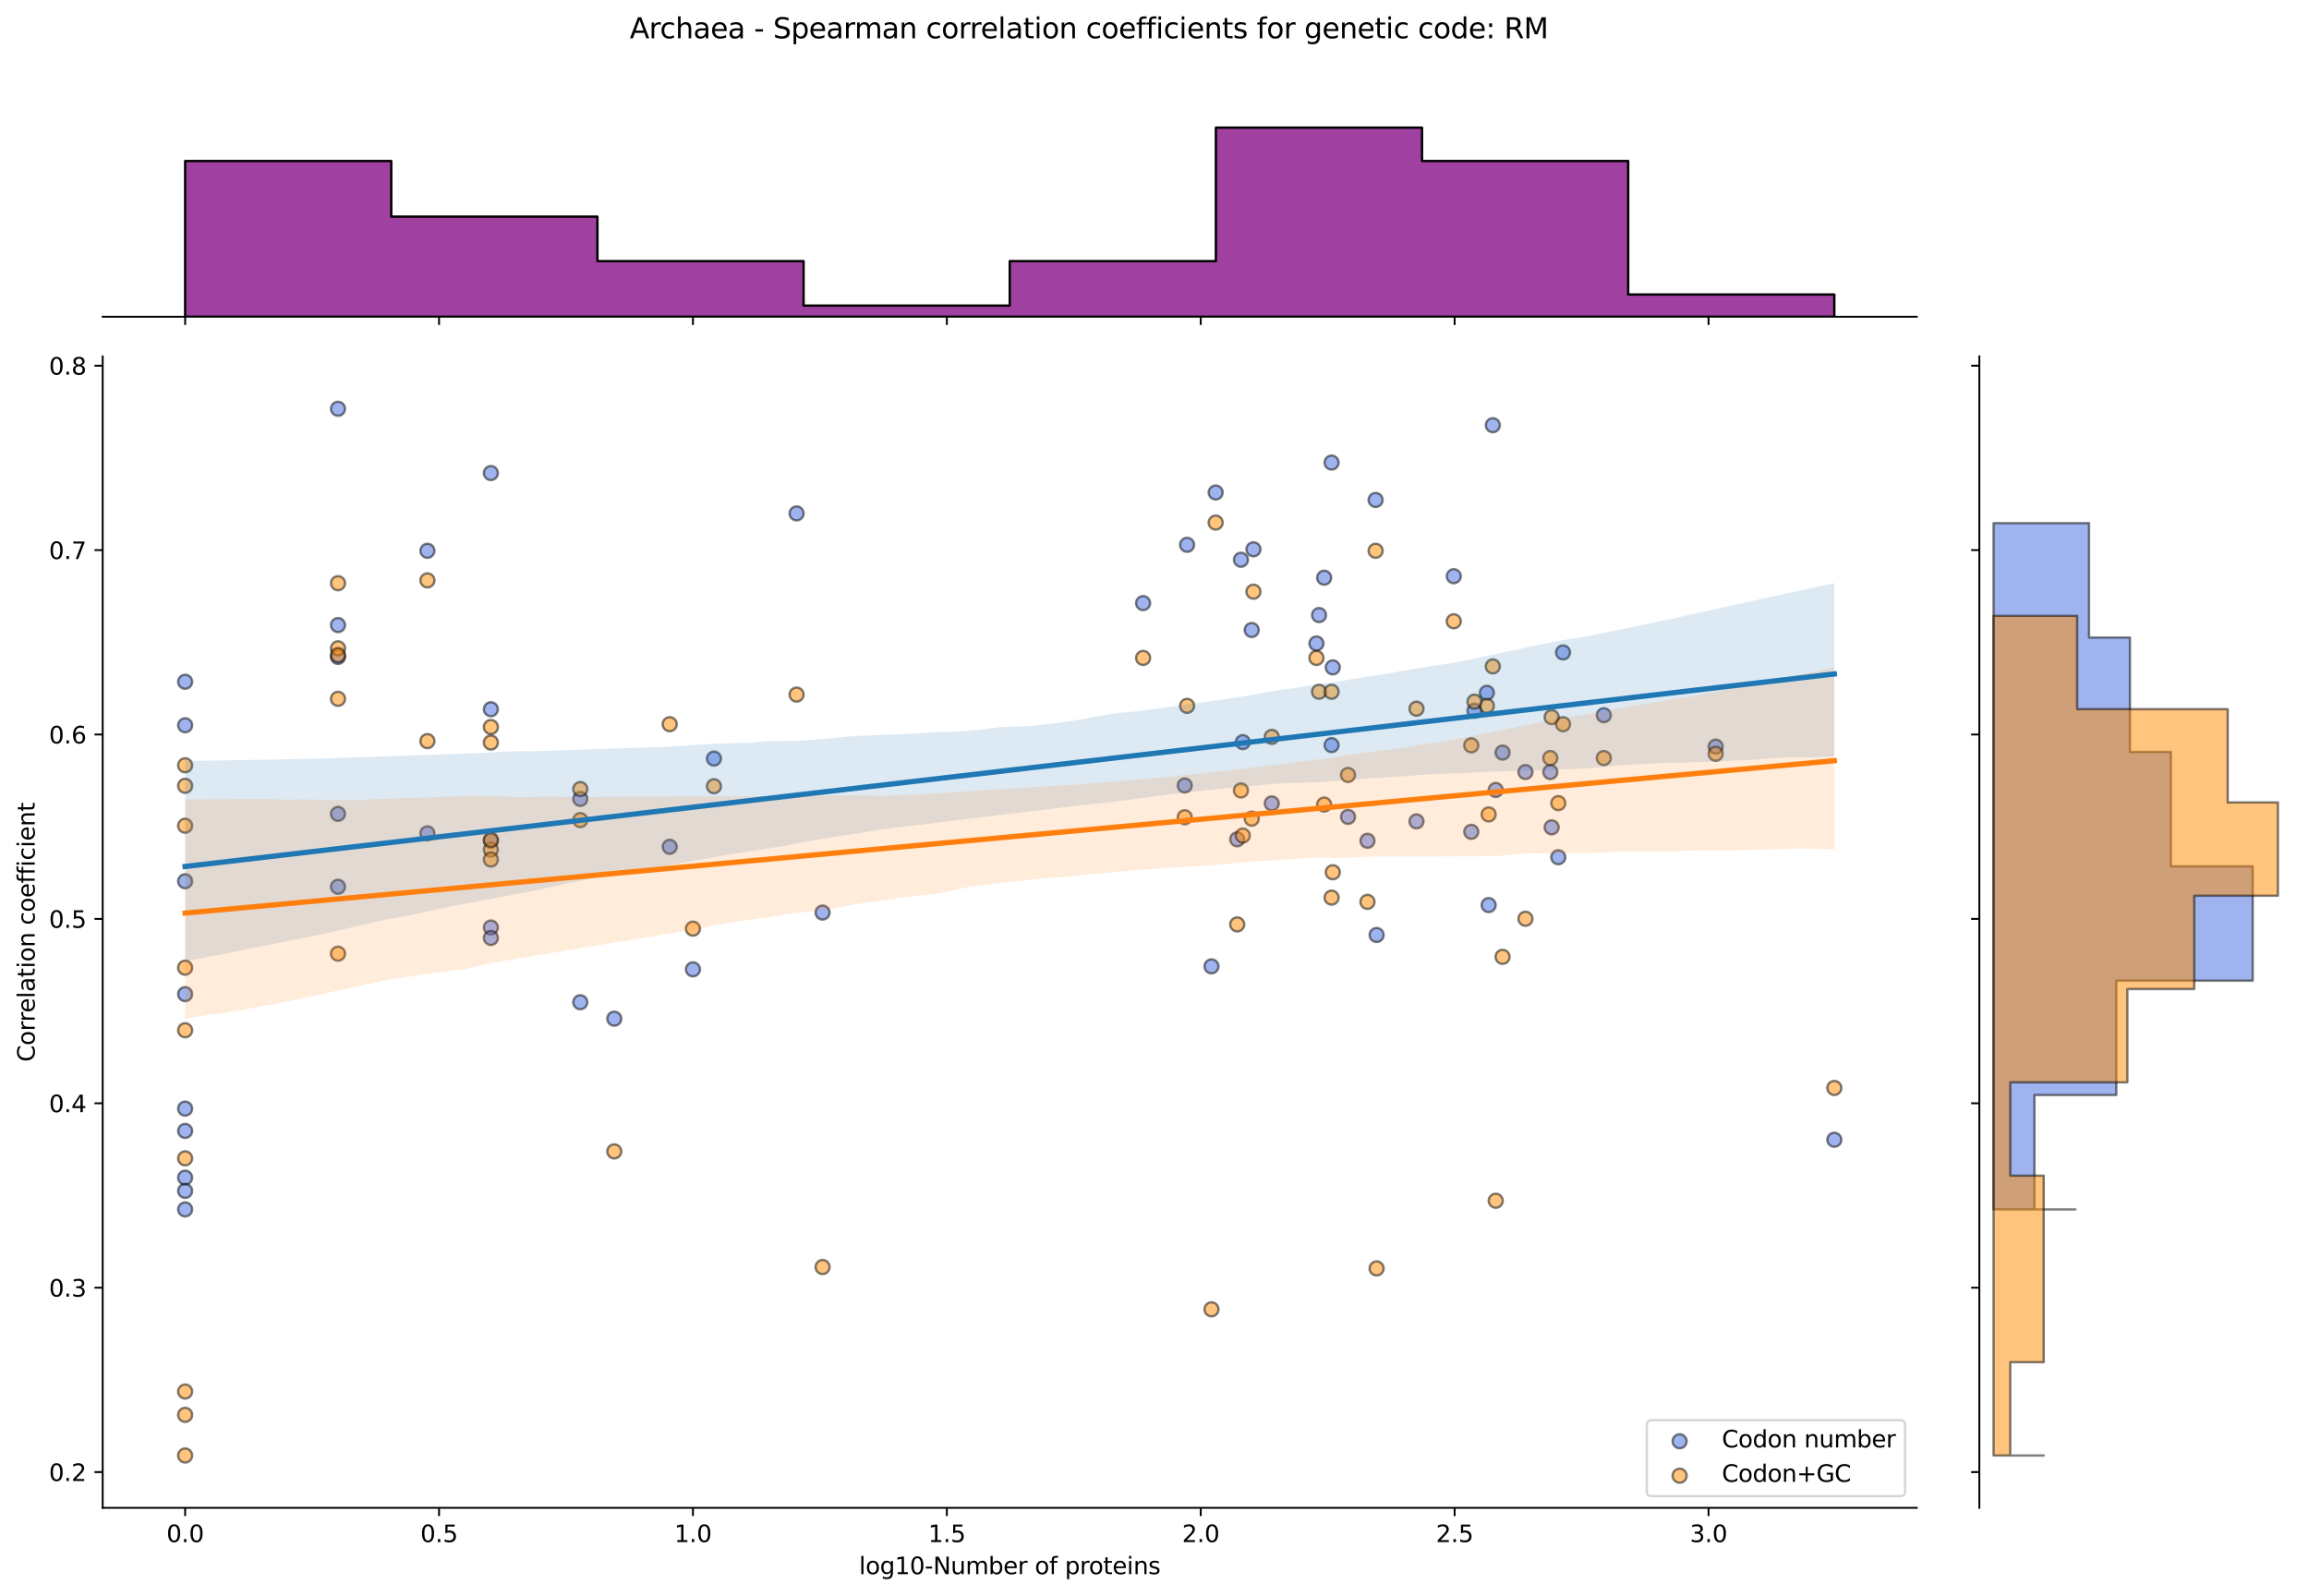 <?xml version="1.0" encoding="utf-8" standalone="no"?>
<!DOCTYPE svg PUBLIC "-//W3C//DTD SVG 1.1//EN"
  "http://www.w3.org/Graphics/SVG/1.1/DTD/svg11.dtd">
<svg xmlns:xlink="http://www.w3.org/1999/xlink" width="984.456pt" height="680.423pt" viewBox="0 0 984.456 680.423" xmlns="http://www.w3.org/2000/svg" version="1.1">
 <defs>
  <style type="text/css">*{stroke-linejoin: round; stroke-linecap: butt}</style>
 </defs>
 <g id="figure_1">
  <g id="patch_1">
   <path d="M 0 680.423 
L 984.456 680.423 
L 984.456 0 
L 0 0 
z
" style="fill: #ffffff"/>
  </g>
  <g id="axes_1">
   <g id="patch_2">
    <path d="M 43.781 642.867 
L 817.232 642.867 
L 817.232 151.966 
L 43.781 151.966 
z
" style="fill: #ffffff"/>
   </g>
   <g id="PathCollection_1">
    <defs>
     <path id="ma5ca1bd171" d="M 0 3 
C 0.796 3 1.559 2.684 2.121 2.121 
C 2.684 1.559 3 0.796 3 0 
C 3 -0.796 2.684 -1.559 2.121 -2.121 
C 1.559 -2.684 0.796 -3 0 -3 
C -0.796 -3 -1.559 -2.684 -2.121 -2.121 
C -2.684 -1.559 -3 -0.796 -3 0 
C -3 0.796 -2.684 1.559 -2.121 2.121 
C -1.559 2.684 -0.796 3 0 3 
z
" style="stroke: #000000; stroke-opacity: 0.5"/>
    </defs>
    <g clip-path="url(#p109f1de02e)">
     <use xlink:href="#ma5ca1bd171" x="527.503" y="357.835" style="fill: #4169e1; fill-opacity: 0.5; stroke: #000000; stroke-opacity: 0.5"/>
     <use xlink:href="#ma5ca1bd171" x="619.825" y="245.662" style="fill: #4169e1; fill-opacity: 0.5; stroke: #000000; stroke-opacity: 0.5"/>
     <use xlink:href="#ma5ca1bd171" x="487.366" y="257.134" style="fill: #4169e1; fill-opacity: 0.5; stroke: #000000; stroke-opacity: 0.5"/>
     <use xlink:href="#ma5ca1bd171" x="505.117" y="334.89" style="fill: #4169e1; fill-opacity: 0.5; stroke: #000000; stroke-opacity: 0.5"/>
     <use xlink:href="#ma5ca1bd171" x="603.928" y="350.186" style="fill: #4169e1; fill-opacity: 0.5; stroke: #000000; stroke-opacity: 0.5"/>
     <use xlink:href="#ma5ca1bd171" x="247.409" y="340.626" style="fill: #4169e1; fill-opacity: 0.5; stroke: #000000; stroke-opacity: 0.5"/>
     <use xlink:href="#ma5ca1bd171" x="660.984" y="329.154" style="fill: #4169e1; fill-opacity: 0.5; stroke: #000000; stroke-opacity: 0.5"/>
     <use xlink:href="#ma5ca1bd171" x="561.278" y="274.342" style="fill: #4169e1; fill-opacity: 0.5; stroke: #000000; stroke-opacity: 0.5"/>
     <use xlink:href="#ma5ca1bd171" x="209.285" y="201.685" style="fill: #4169e1; fill-opacity: 0.5; stroke: #000000; stroke-opacity: 0.5"/>
     <use xlink:href="#ma5ca1bd171" x="78.938" y="515.635" style="fill: #4169e1; fill-opacity: 0.5; stroke: #000000; stroke-opacity: 0.5"/>
     <use xlink:href="#ma5ca1bd171" x="144.111" y="378.077" style="fill: #4169e1; fill-opacity: 0.5; stroke: #000000; stroke-opacity: 0.5"/>
     <use xlink:href="#ma5ca1bd171" x="661.561" y="352.736" style="fill: #4169e1; fill-opacity: 0.5; stroke: #000000; stroke-opacity: 0.5"/>
     <use xlink:href="#ma5ca1bd171" x="78.938" y="309.215" style="fill: #4169e1; fill-opacity: 0.5; stroke: #000000; stroke-opacity: 0.5"/>
     <use xlink:href="#ma5ca1bd171" x="516.528" y="412.009" style="fill: #4169e1; fill-opacity: 0.5; stroke: #000000; stroke-opacity: 0.5"/>
     <use xlink:href="#ma5ca1bd171" x="261.903" y="434.316" style="fill: #4169e1; fill-opacity: 0.5; stroke: #000000; stroke-opacity: 0.5"/>
     <use xlink:href="#ma5ca1bd171" x="529.083" y="238.651" style="fill: #4169e1; fill-opacity: 0.5; stroke: #000000; stroke-opacity: 0.5"/>
     <use xlink:href="#ma5ca1bd171" x="529.864" y="316.407" style="fill: #4169e1; fill-opacity: 0.5; stroke: #000000; stroke-opacity: 0.5"/>
     <use xlink:href="#ma5ca1bd171" x="583.035" y="358.472" style="fill: #4169e1; fill-opacity: 0.5; stroke: #000000; stroke-opacity: 0.5"/>
     <use xlink:href="#ma5ca1bd171" x="285.533" y="361.021" style="fill: #4169e1; fill-opacity: 0.5; stroke: #000000; stroke-opacity: 0.5"/>
     <use xlink:href="#ma5ca1bd171" x="782.075" y="485.941" style="fill: #4169e1; fill-opacity: 0.5; stroke: #000000; stroke-opacity: 0.5"/>
     <use xlink:href="#ma5ca1bd171" x="182.235" y="234.827" style="fill: #4169e1; fill-opacity: 0.5; stroke: #000000; stroke-opacity: 0.5"/>
     <use xlink:href="#ma5ca1bd171" x="518.302" y="209.971" style="fill: #4169e1; fill-opacity: 0.5; stroke: #000000; stroke-opacity: 0.5"/>
     <use xlink:href="#ma5ca1bd171" x="533.671" y="268.606" style="fill: #4169e1; fill-opacity: 0.5; stroke: #000000; stroke-opacity: 0.5"/>
     <use xlink:href="#ma5ca1bd171" x="634.702" y="385.878" style="fill: #4169e1; fill-opacity: 0.5; stroke: #000000; stroke-opacity: 0.5"/>
     <use xlink:href="#ma5ca1bd171" x="144.111" y="174.279" style="fill: #4169e1; fill-opacity: 0.5; stroke: #000000; stroke-opacity: 0.5"/>
     <use xlink:href="#ma5ca1bd171" x="683.797" y="304.935" style="fill: #4169e1; fill-opacity: 0.5; stroke: #000000; stroke-opacity: 0.5"/>
     <use xlink:href="#ma5ca1bd171" x="640.627" y="320.869" style="fill: #4169e1; fill-opacity: 0.5; stroke: #000000; stroke-opacity: 0.5"/>
     <use xlink:href="#ma5ca1bd171" x="78.938" y="290.674" style="fill: #4169e1; fill-opacity: 0.5; stroke: #000000; stroke-opacity: 0.5"/>
     <use xlink:href="#ma5ca1bd171" x="144.111" y="347" style="fill: #4169e1; fill-opacity: 0.5; stroke: #000000; stroke-opacity: 0.5"/>
     <use xlink:href="#ma5ca1bd171" x="506.123" y="232.278" style="fill: #4169e1; fill-opacity: 0.5; stroke: #000000; stroke-opacity: 0.5"/>
     <use xlink:href="#ma5ca1bd171" x="78.938" y="423.847" style="fill: #4169e1; fill-opacity: 0.5; stroke: #000000; stroke-opacity: 0.5"/>
     <use xlink:href="#ma5ca1bd171" x="247.409" y="427.305" style="fill: #4169e1; fill-opacity: 0.5; stroke: #000000; stroke-opacity: 0.5"/>
     <use xlink:href="#ma5ca1bd171" x="562.384" y="262.233" style="fill: #4169e1; fill-opacity: 0.5; stroke: #000000; stroke-opacity: 0.5"/>
     <use xlink:href="#ma5ca1bd171" x="664.39" y="365.483" style="fill: #4169e1; fill-opacity: 0.5; stroke: #000000; stroke-opacity: 0.5"/>
     <use xlink:href="#ma5ca1bd171" x="568.246" y="284.54" style="fill: #4169e1; fill-opacity: 0.5; stroke: #000000; stroke-opacity: 0.5"/>
     <use xlink:href="#ma5ca1bd171" x="666.412" y="278.166" style="fill: #4169e1; fill-opacity: 0.5; stroke: #000000; stroke-opacity: 0.5"/>
     <use xlink:href="#ma5ca1bd171" x="209.285" y="395.438" style="fill: #4169e1; fill-opacity: 0.5; stroke: #000000; stroke-opacity: 0.5"/>
     <use xlink:href="#ma5ca1bd171" x="627.282" y="354.648" style="fill: #4169e1; fill-opacity: 0.5; stroke: #000000; stroke-opacity: 0.5"/>
     <use xlink:href="#ma5ca1bd171" x="567.728" y="197.224" style="fill: #4169e1; fill-opacity: 0.5; stroke: #000000; stroke-opacity: 0.5"/>
     <use xlink:href="#ma5ca1bd171" x="78.938" y="375.712" style="fill: #4169e1; fill-opacity: 0.5; stroke: #000000; stroke-opacity: 0.5"/>
     <use xlink:href="#ma5ca1bd171" x="295.439" y="413.283" style="fill: #4169e1; fill-opacity: 0.5; stroke: #000000; stroke-opacity: 0.5"/>
     <use xlink:href="#ma5ca1bd171" x="731.494" y="318.319" style="fill: #4169e1; fill-opacity: 0.5; stroke: #000000; stroke-opacity: 0.5"/>
     <use xlink:href="#ma5ca1bd171" x="636.469" y="181.29" style="fill: #4169e1; fill-opacity: 0.5; stroke: #000000; stroke-opacity: 0.5"/>
     <use xlink:href="#ma5ca1bd171" x="637.711" y="336.802" style="fill: #4169e1; fill-opacity: 0.5; stroke: #000000; stroke-opacity: 0.5"/>
     <use xlink:href="#ma5ca1bd171" x="209.285" y="302.386" style="fill: #4169e1; fill-opacity: 0.5; stroke: #000000; stroke-opacity: 0.5"/>
     <use xlink:href="#ma5ca1bd171" x="650.39" y="329.154" style="fill: #4169e1; fill-opacity: 0.5; stroke: #000000; stroke-opacity: 0.5"/>
     <use xlink:href="#ma5ca1bd171" x="144.111" y="266.499" style="fill: #4169e1; fill-opacity: 0.5; stroke: #000000; stroke-opacity: 0.5"/>
     <use xlink:href="#ma5ca1bd171" x="304.401" y="323.418" style="fill: #4169e1; fill-opacity: 0.5; stroke: #000000; stroke-opacity: 0.5"/>
     <use xlink:href="#ma5ca1bd171" x="542.225" y="342.538" style="fill: #4169e1; fill-opacity: 0.5; stroke: #000000; stroke-opacity: 0.5"/>
     <use xlink:href="#ma5ca1bd171" x="534.414" y="234.19" style="fill: #4169e1; fill-opacity: 0.5; stroke: #000000; stroke-opacity: 0.5"/>
     <use xlink:href="#ma5ca1bd171" x="574.733" y="348.274" style="fill: #4169e1; fill-opacity: 0.5; stroke: #000000; stroke-opacity: 0.5"/>
     <use xlink:href="#ma5ca1bd171" x="633.935" y="295.375" style="fill: #4169e1; fill-opacity: 0.5; stroke: #000000; stroke-opacity: 0.5"/>
     <use xlink:href="#ma5ca1bd171" x="350.706" y="389.064" style="fill: #4169e1; fill-opacity: 0.5; stroke: #000000; stroke-opacity: 0.5"/>
     <use xlink:href="#ma5ca1bd171" x="209.285" y="399.899" style="fill: #4169e1; fill-opacity: 0.5; stroke: #000000; stroke-opacity: 0.5"/>
     <use xlink:href="#ma5ca1bd171" x="209.285" y="358.472" style="fill: #4169e1; fill-opacity: 0.5; stroke: #000000; stroke-opacity: 0.5"/>
     <use xlink:href="#ma5ca1bd171" x="144.111" y="280.079" style="fill: #4169e1; fill-opacity: 0.5; stroke: #000000; stroke-opacity: 0.5"/>
     <use xlink:href="#ma5ca1bd171" x="586.926" y="398.625" style="fill: #4169e1; fill-opacity: 0.5; stroke: #000000; stroke-opacity: 0.5"/>
     <use xlink:href="#ma5ca1bd171" x="78.938" y="482.161" style="fill: #4169e1; fill-opacity: 0.5; stroke: #000000; stroke-opacity: 0.5"/>
     <use xlink:href="#ma5ca1bd171" x="628.651" y="303.023" style="fill: #4169e1; fill-opacity: 0.5; stroke: #000000; stroke-opacity: 0.5"/>
     <use xlink:href="#ma5ca1bd171" x="339.632" y="218.893" style="fill: #4169e1; fill-opacity: 0.5; stroke: #000000; stroke-opacity: 0.5"/>
     <use xlink:href="#ma5ca1bd171" x="567.728" y="317.682" style="fill: #4169e1; fill-opacity: 0.5; stroke: #000000; stroke-opacity: 0.5"/>
     <use xlink:href="#ma5ca1bd171" x="78.938" y="472.655" style="fill: #4169e1; fill-opacity: 0.5; stroke: #000000; stroke-opacity: 0.5"/>
     <use xlink:href="#ma5ca1bd171" x="182.235" y="355.285" style="fill: #4169e1; fill-opacity: 0.5; stroke: #000000; stroke-opacity: 0.5"/>
     <use xlink:href="#ma5ca1bd171" x="564.559" y="246.299" style="fill: #4169e1; fill-opacity: 0.5; stroke: #000000; stroke-opacity: 0.5"/>
     <use xlink:href="#ma5ca1bd171" x="586.502" y="213.157" style="fill: #4169e1; fill-opacity: 0.5; stroke: #000000; stroke-opacity: 0.5"/>
     <use xlink:href="#ma5ca1bd171" x="78.938" y="502.084" style="fill: #4169e1; fill-opacity: 0.5; stroke: #000000; stroke-opacity: 0.5"/>
     <use xlink:href="#ma5ca1bd171" x="78.938" y="507.737" style="fill: #4169e1; fill-opacity: 0.5; stroke: #000000; stroke-opacity: 0.5"/>
    </g>
   </g>
   <g id="PathCollection_2">
    <defs>
     <path id="ma8573d2c35" d="M 0 3 
C 0.796 3 1.559 2.684 2.121 2.121 
C 2.684 1.559 3 0.796 3 0 
C 3 -0.796 2.684 -1.559 2.121 -2.121 
C 1.559 -2.684 0.796 -3 0 -3 
C -0.796 -3 -1.559 -2.684 -2.121 -2.121 
C -2.684 -1.559 -3 -0.796 -3 0 
C -3 0.796 -2.684 1.559 -2.121 2.121 
C -1.559 2.684 -0.796 3 0 3 
z
" style="stroke: #000000; stroke-opacity: 0.5"/>
    </defs>
    <g clip-path="url(#p109f1de02e)">
     <use xlink:href="#ma8573d2c35" x="527.503" y="394.122" style="fill: #ff8c00; fill-opacity: 0.5; stroke: #000000; stroke-opacity: 0.5"/>
     <use xlink:href="#ma8573d2c35" x="619.825" y="264.88" style="fill: #ff8c00; fill-opacity: 0.5; stroke: #000000; stroke-opacity: 0.5"/>
     <use xlink:href="#ma8573d2c35" x="487.366" y="280.509" style="fill: #ff8c00; fill-opacity: 0.5; stroke: #000000; stroke-opacity: 0.5"/>
     <use xlink:href="#ma8573d2c35" x="505.117" y="348.437" style="fill: #ff8c00; fill-opacity: 0.5; stroke: #000000; stroke-opacity: 0.5"/>
     <use xlink:href="#ma8573d2c35" x="603.928" y="302.15" style="fill: #ff8c00; fill-opacity: 0.5; stroke: #000000; stroke-opacity: 0.5"/>
     <use xlink:href="#ma8573d2c35" x="247.409" y="336.414" style="fill: #ff8c00; fill-opacity: 0.5; stroke: #000000; stroke-opacity: 0.5"/>
     <use xlink:href="#ma8573d2c35" x="660.984" y="323.189" style="fill: #ff8c00; fill-opacity: 0.5; stroke: #000000; stroke-opacity: 0.5"/>
     <use xlink:href="#ma8573d2c35" x="561.278" y="280.509" style="fill: #ff8c00; fill-opacity: 0.5; stroke: #000000; stroke-opacity: 0.5"/>
     <use xlink:href="#ma8573d2c35" x="209.285" y="316.577" style="fill: #ff8c00; fill-opacity: 0.5; stroke: #000000; stroke-opacity: 0.5"/>
     <use xlink:href="#ma8573d2c35" x="78.938" y="412.577" style="fill: #ff8c00; fill-opacity: 0.5; stroke: #000000; stroke-opacity: 0.5"/>
     <use xlink:href="#ma8573d2c35" x="144.111" y="406.604" style="fill: #ff8c00; fill-opacity: 0.5; stroke: #000000; stroke-opacity: 0.5"/>
     <use xlink:href="#ma8573d2c35" x="661.561" y="305.757" style="fill: #ff8c00; fill-opacity: 0.5; stroke: #000000; stroke-opacity: 0.5"/>
     <use xlink:href="#ma8573d2c35" x="78.938" y="335.033" style="fill: #ff8c00; fill-opacity: 0.5; stroke: #000000; stroke-opacity: 0.5"/>
     <use xlink:href="#ma8573d2c35" x="516.528" y="558.23" style="fill: #ff8c00; fill-opacity: 0.5; stroke: #000000; stroke-opacity: 0.5"/>
     <use xlink:href="#ma8573d2c35" x="261.903" y="490.904" style="fill: #ff8c00; fill-opacity: 0.5; stroke: #000000; stroke-opacity: 0.5"/>
     <use xlink:href="#ma8573d2c35" x="529.083" y="337.015" style="fill: #ff8c00; fill-opacity: 0.5; stroke: #000000; stroke-opacity: 0.5"/>
     <use xlink:href="#ma8573d2c35" x="529.864" y="356.251" style="fill: #ff8c00; fill-opacity: 0.5; stroke: #000000; stroke-opacity: 0.5"/>
     <use xlink:href="#ma8573d2c35" x="583.035" y="384.504" style="fill: #ff8c00; fill-opacity: 0.5; stroke: #000000; stroke-opacity: 0.5"/>
     <use xlink:href="#ma8573d2c35" x="285.533" y="308.762" style="fill: #ff8c00; fill-opacity: 0.5; stroke: #000000; stroke-opacity: 0.5"/>
     <use xlink:href="#ma8573d2c35" x="782.075" y="463.853" style="fill: #ff8c00; fill-opacity: 0.5; stroke: #000000; stroke-opacity: 0.5"/>
     <use xlink:href="#ma8573d2c35" x="182.235" y="247.447" style="fill: #ff8c00; fill-opacity: 0.5; stroke: #000000; stroke-opacity: 0.5"/>
     <use xlink:href="#ma8573d2c35" x="518.302" y="222.801" style="fill: #ff8c00; fill-opacity: 0.5; stroke: #000000; stroke-opacity: 0.5"/>
     <use xlink:href="#ma8573d2c35" x="533.671" y="349.038" style="fill: #ff8c00; fill-opacity: 0.5; stroke: #000000; stroke-opacity: 0.5"/>
     <use xlink:href="#ma8573d2c35" x="634.702" y="347.234" style="fill: #ff8c00; fill-opacity: 0.5; stroke: #000000; stroke-opacity: 0.5"/>
     <use xlink:href="#ma8573d2c35" x="144.111" y="248.649" style="fill: #ff8c00; fill-opacity: 0.5; stroke: #000000; stroke-opacity: 0.5"/>
     <use xlink:href="#ma8573d2c35" x="683.797" y="323.189" style="fill: #ff8c00; fill-opacity: 0.5; stroke: #000000; stroke-opacity: 0.5"/>
     <use xlink:href="#ma8573d2c35" x="640.627" y="407.948" style="fill: #ff8c00; fill-opacity: 0.5; stroke: #000000; stroke-opacity: 0.5"/>
     <use xlink:href="#ma8573d2c35" x="78.938" y="326.279" style="fill: #ff8c00; fill-opacity: 0.5; stroke: #000000; stroke-opacity: 0.5"/>
     <use xlink:href="#ma8573d2c35" x="144.111" y="297.942" style="fill: #ff8c00; fill-opacity: 0.5; stroke: #000000; stroke-opacity: 0.5"/>
     <use xlink:href="#ma8573d2c35" x="506.123" y="300.948" style="fill: #ff8c00; fill-opacity: 0.5; stroke: #000000; stroke-opacity: 0.5"/>
     <use xlink:href="#ma8573d2c35" x="78.938" y="439.247" style="fill: #ff8c00; fill-opacity: 0.5; stroke: #000000; stroke-opacity: 0.5"/>
     <use xlink:href="#ma8573d2c35" x="247.409" y="349.639" style="fill: #ff8c00; fill-opacity: 0.5; stroke: #000000; stroke-opacity: 0.5"/>
     <use xlink:href="#ma8573d2c35" x="562.384" y="294.936" style="fill: #ff8c00; fill-opacity: 0.5; stroke: #000000; stroke-opacity: 0.5"/>
     <use xlink:href="#ma8573d2c35" x="664.39" y="342.425" style="fill: #ff8c00; fill-opacity: 0.5; stroke: #000000; stroke-opacity: 0.5"/>
     <use xlink:href="#ma8573d2c35" x="568.246" y="371.881" style="fill: #ff8c00; fill-opacity: 0.5; stroke: #000000; stroke-opacity: 0.5"/>
     <use xlink:href="#ma8573d2c35" x="666.412" y="308.762" style="fill: #ff8c00; fill-opacity: 0.5; stroke: #000000; stroke-opacity: 0.5"/>
     <use xlink:href="#ma8573d2c35" x="209.285" y="362.263" style="fill: #ff8c00; fill-opacity: 0.5; stroke: #000000; stroke-opacity: 0.5"/>
     <use xlink:href="#ma8573d2c35" x="627.282" y="317.779" style="fill: #ff8c00; fill-opacity: 0.5; stroke: #000000; stroke-opacity: 0.5"/>
     <use xlink:href="#ma8573d2c35" x="567.728" y="294.936" style="fill: #ff8c00; fill-opacity: 0.5; stroke: #000000; stroke-opacity: 0.5"/>
     <use xlink:href="#ma8573d2c35" x="78.938" y="493.853" style="fill: #ff8c00; fill-opacity: 0.5; stroke: #000000; stroke-opacity: 0.5"/>
     <use xlink:href="#ma8573d2c35" x="295.439" y="395.926" style="fill: #ff8c00; fill-opacity: 0.5; stroke: #000000; stroke-opacity: 0.5"/>
     <use xlink:href="#ma8573d2c35" x="731.494" y="321.386" style="fill: #ff8c00; fill-opacity: 0.5; stroke: #000000; stroke-opacity: 0.5"/>
     <use xlink:href="#ma8573d2c35" x="636.469" y="284.116" style="fill: #ff8c00; fill-opacity: 0.5; stroke: #000000; stroke-opacity: 0.5"/>
     <use xlink:href="#ma8573d2c35" x="637.711" y="511.943" style="fill: #ff8c00; fill-opacity: 0.5; stroke: #000000; stroke-opacity: 0.5"/>
     <use xlink:href="#ma8573d2c35" x="209.285" y="309.964" style="fill: #ff8c00; fill-opacity: 0.5; stroke: #000000; stroke-opacity: 0.5"/>
     <use xlink:href="#ma8573d2c35" x="650.39" y="391.718" style="fill: #ff8c00; fill-opacity: 0.5; stroke: #000000; stroke-opacity: 0.5"/>
     <use xlink:href="#ma8573d2c35" x="144.111" y="276.411" style="fill: #ff8c00; fill-opacity: 0.5; stroke: #000000; stroke-opacity: 0.5"/>
     <use xlink:href="#ma8573d2c35" x="304.401" y="335.212" style="fill: #ff8c00; fill-opacity: 0.5; stroke: #000000; stroke-opacity: 0.5"/>
     <use xlink:href="#ma8573d2c35" x="542.225" y="314.172" style="fill: #ff8c00; fill-opacity: 0.5; stroke: #000000; stroke-opacity: 0.5"/>
     <use xlink:href="#ma8573d2c35" x="534.414" y="252.256" style="fill: #ff8c00; fill-opacity: 0.5; stroke: #000000; stroke-opacity: 0.5"/>
     <use xlink:href="#ma8573d2c35" x="574.733" y="330.403" style="fill: #ff8c00; fill-opacity: 0.5; stroke: #000000; stroke-opacity: 0.5"/>
     <use xlink:href="#ma8573d2c35" x="633.935" y="300.948" style="fill: #ff8c00; fill-opacity: 0.5; stroke: #000000; stroke-opacity: 0.5"/>
     <use xlink:href="#ma8573d2c35" x="350.706" y="540.196" style="fill: #ff8c00; fill-opacity: 0.5; stroke: #000000; stroke-opacity: 0.5"/>
     <use xlink:href="#ma8573d2c35" x="209.285" y="358.055" style="fill: #ff8c00; fill-opacity: 0.5; stroke: #000000; stroke-opacity: 0.5"/>
     <use xlink:href="#ma8573d2c35" x="209.285" y="366.47" style="fill: #ff8c00; fill-opacity: 0.5; stroke: #000000; stroke-opacity: 0.5"/>
     <use xlink:href="#ma8573d2c35" x="144.111" y="279.307" style="fill: #ff8c00; fill-opacity: 0.5; stroke: #000000; stroke-opacity: 0.5"/>
     <use xlink:href="#ma8573d2c35" x="586.926" y="540.797" style="fill: #ff8c00; fill-opacity: 0.5; stroke: #000000; stroke-opacity: 0.5"/>
     <use xlink:href="#ma8573d2c35" x="78.938" y="620.553" style="fill: #ff8c00; fill-opacity: 0.5; stroke: #000000; stroke-opacity: 0.5"/>
     <use xlink:href="#ma8573d2c35" x="628.651" y="299.144" style="fill: #ff8c00; fill-opacity: 0.5; stroke: #000000; stroke-opacity: 0.5"/>
     <use xlink:href="#ma8573d2c35" x="339.632" y="296.139" style="fill: #ff8c00; fill-opacity: 0.5; stroke: #000000; stroke-opacity: 0.5"/>
     <use xlink:href="#ma8573d2c35" x="567.728" y="382.701" style="fill: #ff8c00; fill-opacity: 0.5; stroke: #000000; stroke-opacity: 0.5"/>
     <use xlink:href="#ma8573d2c35" x="78.938" y="593.276" style="fill: #ff8c00; fill-opacity: 0.5; stroke: #000000; stroke-opacity: 0.5"/>
     <use xlink:href="#ma8573d2c35" x="182.235" y="315.976" style="fill: #ff8c00; fill-opacity: 0.5; stroke: #000000; stroke-opacity: 0.5"/>
     <use xlink:href="#ma8573d2c35" x="564.559" y="343.026" style="fill: #ff8c00; fill-opacity: 0.5; stroke: #000000; stroke-opacity: 0.5"/>
     <use xlink:href="#ma8573d2c35" x="586.502" y="234.824" style="fill: #ff8c00; fill-opacity: 0.5; stroke: #000000; stroke-opacity: 0.5"/>
     <use xlink:href="#ma8573d2c35" x="78.938" y="603.232" style="fill: #ff8c00; fill-opacity: 0.5; stroke: #000000; stroke-opacity: 0.5"/>
     <use xlink:href="#ma8573d2c35" x="78.938" y="352.053" style="fill: #ff8c00; fill-opacity: 0.5; stroke: #000000; stroke-opacity: 0.5"/>
    </g>
   </g>
   <g id="PolyCollection_1">
    <path d="M 78.938 324.432 
L 78.938 409.904 
L 86.04 408.489 
L 93.143 407.073 
L 100.245 405.729 
L 107.348 404.258 
L 114.45 402.854 
L 121.552 401.442 
L 128.655 400.027 
L 135.757 398.612 
L 142.86 397.011 
L 149.962 395.372 
L 157.064 393.729 
L 164.167 392.108 
L 171.269 390.867 
L 178.372 389.449 
L 185.474 387.903 
L 192.576 386.337 
L 199.679 385.023 
L 206.781 383.728 
L 213.884 382.433 
L 220.986 381.01 
L 228.088 379.675 
L 235.191 378.135 
L 242.293 376.501 
L 249.396 375.161 
L 256.498 373.831 
L 263.6 372.663 
L 270.703 371.467 
L 277.805 370.272 
L 284.908 369.025 
L 292.01 367.688 
L 299.112 366.429 
L 306.215 365.168 
L 313.317 363.906 
L 320.419 362.869 
L 327.522 361.705 
L 334.624 360.623 
L 341.727 359.26 
L 348.829 357.981 
L 355.931 356.734 
L 363.034 355.764 
L 370.136 354.557 
L 377.239 353.447 
L 384.341 352.598 
L 391.443 351.738 
L 398.546 350.879 
L 405.648 349.993 
L 412.751 349.12 
L 419.853 348.301 
L 426.955 347.36 
L 434.058 346.576 
L 441.16 345.716 
L 448.263 344.854 
L 455.365 343.926 
L 462.467 343.135 
L 469.57 342.405 
L 476.672 341.58 
L 483.775 340.69 
L 490.877 339.688 
L 497.979 338.819 
L 505.082 337.975 
L 512.184 337.185 
L 519.287 336.36 
L 526.389 335.79 
L 533.491 335.119 
L 540.594 334.424 
L 547.696 333.86 
L 554.799 333.679 
L 561.901 333.525 
L 569.003 332.965 
L 576.106 332.524 
L 583.208 331.905 
L 590.31 331.507 
L 597.413 330.997 
L 604.515 330.479 
L 611.618 329.96 
L 618.72 329.771 
L 625.822 329.536 
L 632.925 329.067 
L 640.027 328.874 
L 647.13 328.681 
L 654.232 328.489 
L 661.334 328.29 
L 668.437 327.908 
L 675.539 327.682 
L 682.642 327.055 
L 689.744 326.417 
L 696.846 325.889 
L 703.949 325.635 
L 711.051 325.209 
L 718.154 325.142 
L 725.256 324.902 
L 732.358 324.656 
L 739.461 324.237 
L 746.563 323.981 
L 753.666 323.453 
L 760.768 322.925 
L 767.87 323.001 
L 774.973 322.845 
L 782.075 322.465 
L 782.075 248.635 
L 782.075 248.635 
L 774.973 250.126 
L 767.87 251.665 
L 760.768 253.228 
L 753.666 254.779 
L 746.563 256.332 
L 739.461 257.898 
L 732.358 259.464 
L 725.256 261.03 
L 718.154 262.597 
L 711.051 264.163 
L 703.949 265.675 
L 696.846 267.139 
L 689.744 268.599 
L 682.642 270.059 
L 675.539 271.519 
L 668.437 272.6 
L 661.334 273.909 
L 654.232 275.296 
L 647.13 276.826 
L 640.027 278.35 
L 632.925 279.879 
L 625.822 281.404 
L 618.72 282.663 
L 611.618 283.797 
L 604.515 284.938 
L 597.413 286.115 
L 590.31 287.438 
L 583.208 288.431 
L 576.106 289.614 
L 569.003 290.817 
L 561.901 291.763 
L 554.799 292.902 
L 547.696 293.92 
L 540.594 295.003 
L 533.491 296.32 
L 526.389 297.514 
L 519.287 298.498 
L 512.184 299.549 
L 505.082 300.395 
L 497.979 301.441 
L 490.877 302.442 
L 483.775 303.364 
L 476.672 303.929 
L 469.57 305.071 
L 462.467 306.4 
L 455.365 307.626 
L 448.263 308.524 
L 441.16 309.37 
L 434.058 309.742 
L 426.955 309.92 
L 419.853 310.881 
L 412.751 311.516 
L 405.648 312.01 
L 398.546 312.08 
L 391.443 312.656 
L 384.341 313.054 
L 377.239 313.231 
L 370.136 313.554 
L 363.034 313.911 
L 355.931 314.557 
L 348.829 315.203 
L 341.727 315.729 
L 334.624 315.955 
L 327.522 315.935 
L 320.419 316.661 
L 313.317 316.821 
L 306.215 317 
L 299.112 317.392 
L 292.01 317.901 
L 284.908 318.352 
L 277.805 318.591 
L 270.703 318.837 
L 263.6 319.078 
L 256.498 319.283 
L 249.396 319.561 
L 242.293 319.807 
L 235.191 320.053 
L 228.088 320.296 
L 220.986 320.256 
L 213.884 320.491 
L 206.781 320.971 
L 199.679 321.242 
L 192.576 321.482 
L 185.474 321.724 
L 178.372 321.973 
L 171.269 322.223 
L 164.167 322.473 
L 157.064 322.708 
L 149.962 322.964 
L 142.86 323.205 
L 135.757 323.445 
L 128.655 323.57 
L 121.552 323.707 
L 114.45 323.855 
L 107.348 323.978 
L 100.245 324.101 
L 93.143 324.224 
L 86.04 324.324 
L 78.938 324.432 
z
" clip-path="url(#p109f1de02e)" style="fill: #1f77b4; fill-opacity: 0.15"/>
   </g>
   <g id="PolyCollection_2">
    <path d="M 78.938 340.856 
L 78.938 434.359 
L 86.04 433.121 
L 93.143 432.19 
L 100.245 431.105 
L 107.348 429.827 
L 114.45 428.523 
L 121.552 427.191 
L 128.655 425.662 
L 135.757 424.132 
L 142.86 422.601 
L 149.962 421.062 
L 157.064 419.524 
L 164.167 418.004 
L 171.269 416.829 
L 178.372 415.748 
L 185.474 414.809 
L 192.576 413.869 
L 199.679 412.87 
L 206.781 411.196 
L 213.884 409.808 
L 220.986 408.633 
L 228.088 407.458 
L 235.191 406.283 
L 242.293 405.085 
L 249.396 403.919 
L 256.498 402.753 
L 263.6 401.588 
L 270.703 400.422 
L 277.805 399.264 
L 284.908 398.129 
L 292.01 396.908 
L 299.112 395.761 
L 306.215 394.188 
L 313.317 393.026 
L 320.419 392.044 
L 327.522 391.05 
L 334.624 389.937 
L 341.727 389.014 
L 348.829 388.135 
L 355.931 387.245 
L 363.034 385.842 
L 370.136 384.772 
L 377.239 383.758 
L 384.341 382.758 
L 391.443 381.886 
L 398.546 381.163 
L 405.648 379.769 
L 412.751 378.179 
L 419.853 377.284 
L 426.955 376.349 
L 434.058 375.627 
L 441.16 374.907 
L 448.263 374.185 
L 455.365 373.768 
L 462.467 372.961 
L 469.57 372.35 
L 476.672 371.746 
L 483.775 371.04 
L 490.877 370.538 
L 497.979 369.945 
L 505.082 369.605 
L 512.184 369.2 
L 519.287 368.785 
L 526.389 368.053 
L 533.491 367.242 
L 540.594 366.983 
L 547.696 366.48 
L 554.799 365.947 
L 561.901 365.594 
L 569.003 365.825 
L 576.106 365.64 
L 583.208 365.262 
L 590.31 365.164 
L 597.413 365.197 
L 604.515 365.169 
L 611.618 365.14 
L 618.72 365.112 
L 625.822 365.082 
L 632.925 365.048 
L 640.027 364.899 
L 647.13 364.006 
L 654.232 363.728 
L 661.334 363.929 
L 668.437 363.628 
L 675.539 363.754 
L 682.642 363.553 
L 689.744 362.969 
L 696.846 363.003 
L 703.949 363.033 
L 711.051 363.064 
L 718.154 362.807 
L 725.256 362.488 
L 732.358 362.482 
L 739.461 362.492 
L 746.563 362.396 
L 753.666 362.172 
L 760.768 361.941 
L 767.87 361.728 
L 774.973 361.926 
L 782.075 362.124 
L 782.075 284.609 
L 782.075 284.609 
L 774.973 286.073 
L 767.87 287.517 
L 760.768 289.015 
L 753.666 290.546 
L 746.563 292.039 
L 739.461 293.282 
L 732.358 294.631 
L 725.256 296.131 
L 718.154 297.398 
L 711.051 298.45 
L 703.949 299.646 
L 696.846 300.771 
L 689.744 302.078 
L 682.642 303.437 
L 675.539 304.75 
L 668.437 305.804 
L 661.334 307.066 
L 654.232 308.48 
L 647.13 309.903 
L 640.027 311.389 
L 632.925 312.742 
L 625.822 314.153 
L 618.72 315.495 
L 611.618 316.604 
L 604.515 317.643 
L 597.413 318.922 
L 590.31 319.861 
L 583.208 320.723 
L 576.106 321.701 
L 569.003 322.888 
L 561.901 323.795 
L 554.799 324.693 
L 547.696 325.593 
L 540.594 326.493 
L 533.491 327.29 
L 526.389 328.264 
L 519.287 328.968 
L 512.184 329.789 
L 505.082 330.45 
L 497.979 331.152 
L 490.877 331.846 
L 483.775 332.476 
L 476.672 333.114 
L 469.57 333.689 
L 462.467 334.241 
L 455.365 334.668 
L 448.263 335.117 
L 441.16 335.57 
L 434.058 336.021 
L 426.955 336.451 
L 419.853 336.908 
L 412.751 337.346 
L 405.648 337.793 
L 398.546 338.248 
L 391.443 338.854 
L 384.341 338.931 
L 377.239 339.323 
L 370.136 339.057 
L 363.034 339.081 
L 355.931 339.189 
L 348.829 339.256 
L 341.727 339.438 
L 334.624 339.477 
L 327.522 339.457 
L 320.419 339.523 
L 313.317 339.557 
L 306.215 339.469 
L 299.112 339.472 
L 292.01 339.52 
L 284.908 339.561 
L 277.805 339.642 
L 270.703 339.675 
L 263.6 339.694 
L 256.498 339.731 
L 249.396 339.774 
L 242.293 339.762 
L 235.191 339.681 
L 228.088 339.699 
L 220.986 339.898 
L 213.884 339.566 
L 206.781 339.332 
L 199.679 339.31 
L 192.576 339.56 
L 185.474 339.819 
L 178.372 340.079 
L 171.269 340.287 
L 164.167 340.604 
L 157.064 340.861 
L 149.962 341.107 
L 142.86 341.038 
L 135.757 340.931 
L 128.655 340.824 
L 121.552 340.93 
L 114.45 340.651 
L 107.348 340.691 
L 100.245 340.732 
L 93.143 340.774 
L 86.04 340.815 
L 78.938 340.856 
z
" clip-path="url(#p109f1de02e)" style="fill: #ff7f0e; fill-opacity: 0.15"/>
   </g>
   <g id="matplotlib.axis_1">
    <g id="xtick_1">
     <g id="line2d_1">
      <defs>
       <path id="mf398be180d" d="M 0 0 
L 0 3.5 
" style="stroke: #000000; stroke-width: 0.8"/>
      </defs>
      <g>
       <use xlink:href="#mf398be180d" x="78.938" y="642.867" style="stroke: #000000; stroke-width: 0.8"/>
      </g>
     </g>
     <g id="text_1">
      <!-- 0.0 -->
      <g transform="translate(70.987 657.465) scale(0.1 -0.1)">
       <defs>
        <path id="DejaVuSans-30" d="M 2034 4250 
Q 1547 4250 1301 3770 
Q 1056 3291 1056 2328 
Q 1056 1369 1301 889 
Q 1547 409 2034 409 
Q 2525 409 2770 889 
Q 3016 1369 3016 2328 
Q 3016 3291 2770 3770 
Q 2525 4250 2034 4250 
z
M 2034 4750 
Q 2819 4750 3233 4129 
Q 3647 3509 3647 2328 
Q 3647 1150 3233 529 
Q 2819 -91 2034 -91 
Q 1250 -91 836 529 
Q 422 1150 422 2328 
Q 422 3509 836 4129 
Q 1250 4750 2034 4750 
z
" transform="scale(0.016)"/>
        <path id="DejaVuSans-2e" d="M 684 794 
L 1344 794 
L 1344 0 
L 684 0 
L 684 794 
z
" transform="scale(0.016)"/>
       </defs>
       <use xlink:href="#DejaVuSans-30"/>
       <use xlink:href="#DejaVuSans-2e" x="63.623"/>
       <use xlink:href="#DejaVuSans-30" x="95.41"/>
      </g>
     </g>
    </g>
    <g id="xtick_2">
     <g id="line2d_2">
      <g>
       <use xlink:href="#mf398be180d" x="187.189" y="642.867" style="stroke: #000000; stroke-width: 0.8"/>
      </g>
     </g>
     <g id="text_2">
      <!-- 0.5 -->
      <g transform="translate(179.237 657.465) scale(0.1 -0.1)">
       <defs>
        <path id="DejaVuSans-35" d="M 691 4666 
L 3169 4666 
L 3169 4134 
L 1269 4134 
L 1269 2991 
Q 1406 3038 1543 3061 
Q 1681 3084 1819 3084 
Q 2600 3084 3056 2656 
Q 3513 2228 3513 1497 
Q 3513 744 3044 326 
Q 2575 -91 1722 -91 
Q 1428 -91 1123 -41 
Q 819 9 494 109 
L 494 744 
Q 775 591 1075 516 
Q 1375 441 1709 441 
Q 2250 441 2565 725 
Q 2881 1009 2881 1497 
Q 2881 1984 2565 2268 
Q 2250 2553 1709 2553 
Q 1456 2553 1204 2497 
Q 953 2441 691 2322 
L 691 4666 
z
" transform="scale(0.016)"/>
       </defs>
       <use xlink:href="#DejaVuSans-30"/>
       <use xlink:href="#DejaVuSans-2e" x="63.623"/>
       <use xlink:href="#DejaVuSans-35" x="95.41"/>
      </g>
     </g>
    </g>
    <g id="xtick_3">
     <g id="line2d_3">
      <g>
       <use xlink:href="#mf398be180d" x="295.439" y="642.867" style="stroke: #000000; stroke-width: 0.8"/>
      </g>
     </g>
     <g id="text_3">
      <!-- 1.0 -->
      <g transform="translate(287.488 657.465) scale(0.1 -0.1)">
       <defs>
        <path id="DejaVuSans-31" d="M 794 531 
L 1825 531 
L 1825 4091 
L 703 3866 
L 703 4441 
L 1819 4666 
L 2450 4666 
L 2450 531 
L 3481 531 
L 3481 0 
L 794 0 
L 794 531 
z
" transform="scale(0.016)"/>
       </defs>
       <use xlink:href="#DejaVuSans-31"/>
       <use xlink:href="#DejaVuSans-2e" x="63.623"/>
       <use xlink:href="#DejaVuSans-30" x="95.41"/>
      </g>
     </g>
    </g>
    <g id="xtick_4">
     <g id="line2d_4">
      <g>
       <use xlink:href="#mf398be180d" x="403.69" y="642.867" style="stroke: #000000; stroke-width: 0.8"/>
      </g>
     </g>
     <g id="text_4">
      <!-- 1.5 -->
      <g transform="translate(395.738 657.465) scale(0.1 -0.1)">
       <use xlink:href="#DejaVuSans-31"/>
       <use xlink:href="#DejaVuSans-2e" x="63.623"/>
       <use xlink:href="#DejaVuSans-35" x="95.41"/>
      </g>
     </g>
    </g>
    <g id="xtick_5">
     <g id="line2d_5">
      <g>
       <use xlink:href="#mf398be180d" x="511.941" y="642.867" style="stroke: #000000; stroke-width: 0.8"/>
      </g>
     </g>
     <g id="text_5">
      <!-- 2.0 -->
      <g transform="translate(503.989 657.465) scale(0.1 -0.1)">
       <defs>
        <path id="DejaVuSans-32" d="M 1228 531 
L 3431 531 
L 3431 0 
L 469 0 
L 469 531 
Q 828 903 1448 1529 
Q 2069 2156 2228 2338 
Q 2531 2678 2651 2914 
Q 2772 3150 2772 3378 
Q 2772 3750 2511 3984 
Q 2250 4219 1831 4219 
Q 1534 4219 1204 4116 
Q 875 4013 500 3803 
L 500 4441 
Q 881 4594 1212 4672 
Q 1544 4750 1819 4750 
Q 2544 4750 2975 4387 
Q 3406 4025 3406 3419 
Q 3406 3131 3298 2873 
Q 3191 2616 2906 2266 
Q 2828 2175 2409 1742 
Q 1991 1309 1228 531 
z
" transform="scale(0.016)"/>
       </defs>
       <use xlink:href="#DejaVuSans-32"/>
       <use xlink:href="#DejaVuSans-2e" x="63.623"/>
       <use xlink:href="#DejaVuSans-30" x="95.41"/>
      </g>
     </g>
    </g>
    <g id="xtick_6">
     <g id="line2d_6">
      <g>
       <use xlink:href="#mf398be180d" x="620.191" y="642.867" style="stroke: #000000; stroke-width: 0.8"/>
      </g>
     </g>
     <g id="text_6">
      <!-- 2.5 -->
      <g transform="translate(612.24 657.465) scale(0.1 -0.1)">
       <use xlink:href="#DejaVuSans-32"/>
       <use xlink:href="#DejaVuSans-2e" x="63.623"/>
       <use xlink:href="#DejaVuSans-35" x="95.41"/>
      </g>
     </g>
    </g>
    <g id="xtick_7">
     <g id="line2d_7">
      <g>
       <use xlink:href="#mf398be180d" x="728.442" y="642.867" style="stroke: #000000; stroke-width: 0.8"/>
      </g>
     </g>
     <g id="text_7">
      <!-- 3.0 -->
      <g transform="translate(720.49 657.465) scale(0.1 -0.1)">
       <defs>
        <path id="DejaVuSans-33" d="M 2597 2516 
Q 3050 2419 3304 2112 
Q 3559 1806 3559 1356 
Q 3559 666 3084 287 
Q 2609 -91 1734 -91 
Q 1441 -91 1130 -33 
Q 819 25 488 141 
L 488 750 
Q 750 597 1062 519 
Q 1375 441 1716 441 
Q 2309 441 2620 675 
Q 2931 909 2931 1356 
Q 2931 1769 2642 2001 
Q 2353 2234 1838 2234 
L 1294 2234 
L 1294 2753 
L 1863 2753 
Q 2328 2753 2575 2939 
Q 2822 3125 2822 3475 
Q 2822 3834 2567 4026 
Q 2313 4219 1838 4219 
Q 1578 4219 1281 4162 
Q 984 4106 628 3988 
L 628 4550 
Q 988 4650 1302 4700 
Q 1616 4750 1894 4750 
Q 2613 4750 3031 4423 
Q 3450 4097 3450 3541 
Q 3450 3153 3228 2886 
Q 3006 2619 2597 2516 
z
" transform="scale(0.016)"/>
       </defs>
       <use xlink:href="#DejaVuSans-33"/>
       <use xlink:href="#DejaVuSans-2e" x="63.623"/>
       <use xlink:href="#DejaVuSans-30" x="95.41"/>
      </g>
     </g>
    </g>
    <g id="text_8">
     <!-- log10-Number of proteins -->
     <g transform="translate(366.258 671.143) scale(0.1 -0.1)">
      <defs>
       <path id="DejaVuSans-6c" d="M 603 4863 
L 1178 4863 
L 1178 0 
L 603 0 
L 603 4863 
z
" transform="scale(0.016)"/>
       <path id="DejaVuSans-6f" d="M 1959 3097 
Q 1497 3097 1228 2736 
Q 959 2375 959 1747 
Q 959 1119 1226 758 
Q 1494 397 1959 397 
Q 2419 397 2687 759 
Q 2956 1122 2956 1747 
Q 2956 2369 2687 2733 
Q 2419 3097 1959 3097 
z
M 1959 3584 
Q 2709 3584 3137 3096 
Q 3566 2609 3566 1747 
Q 3566 888 3137 398 
Q 2709 -91 1959 -91 
Q 1206 -91 779 398 
Q 353 888 353 1747 
Q 353 2609 779 3096 
Q 1206 3584 1959 3584 
z
" transform="scale(0.016)"/>
       <path id="DejaVuSans-67" d="M 2906 1791 
Q 2906 2416 2648 2759 
Q 2391 3103 1925 3103 
Q 1463 3103 1205 2759 
Q 947 2416 947 1791 
Q 947 1169 1205 825 
Q 1463 481 1925 481 
Q 2391 481 2648 825 
Q 2906 1169 2906 1791 
z
M 3481 434 
Q 3481 -459 3084 -895 
Q 2688 -1331 1869 -1331 
Q 1566 -1331 1297 -1286 
Q 1028 -1241 775 -1147 
L 775 -588 
Q 1028 -725 1275 -790 
Q 1522 -856 1778 -856 
Q 2344 -856 2625 -561 
Q 2906 -266 2906 331 
L 2906 616 
Q 2728 306 2450 153 
Q 2172 0 1784 0 
Q 1141 0 747 490 
Q 353 981 353 1791 
Q 353 2603 747 3093 
Q 1141 3584 1784 3584 
Q 2172 3584 2450 3431 
Q 2728 3278 2906 2969 
L 2906 3500 
L 3481 3500 
L 3481 434 
z
" transform="scale(0.016)"/>
       <path id="DejaVuSans-2d" d="M 313 2009 
L 1997 2009 
L 1997 1497 
L 313 1497 
L 313 2009 
z
" transform="scale(0.016)"/>
       <path id="DejaVuSans-4e" d="M 628 4666 
L 1478 4666 
L 3547 763 
L 3547 4666 
L 4159 4666 
L 4159 0 
L 3309 0 
L 1241 3903 
L 1241 0 
L 628 0 
L 628 4666 
z
" transform="scale(0.016)"/>
       <path id="DejaVuSans-75" d="M 544 1381 
L 544 3500 
L 1119 3500 
L 1119 1403 
Q 1119 906 1312 657 
Q 1506 409 1894 409 
Q 2359 409 2629 706 
Q 2900 1003 2900 1516 
L 2900 3500 
L 3475 3500 
L 3475 0 
L 2900 0 
L 2900 538 
Q 2691 219 2414 64 
Q 2138 -91 1772 -91 
Q 1169 -91 856 284 
Q 544 659 544 1381 
z
M 1991 3584 
L 1991 3584 
z
" transform="scale(0.016)"/>
       <path id="DejaVuSans-6d" d="M 3328 2828 
Q 3544 3216 3844 3400 
Q 4144 3584 4550 3584 
Q 5097 3584 5394 3201 
Q 5691 2819 5691 2113 
L 5691 0 
L 5113 0 
L 5113 2094 
Q 5113 2597 4934 2840 
Q 4756 3084 4391 3084 
Q 3944 3084 3684 2787 
Q 3425 2491 3425 1978 
L 3425 0 
L 2847 0 
L 2847 2094 
Q 2847 2600 2669 2842 
Q 2491 3084 2119 3084 
Q 1678 3084 1418 2786 
Q 1159 2488 1159 1978 
L 1159 0 
L 581 0 
L 581 3500 
L 1159 3500 
L 1159 2956 
Q 1356 3278 1631 3431 
Q 1906 3584 2284 3584 
Q 2666 3584 2933 3390 
Q 3200 3197 3328 2828 
z
" transform="scale(0.016)"/>
       <path id="DejaVuSans-62" d="M 3116 1747 
Q 3116 2381 2855 2742 
Q 2594 3103 2138 3103 
Q 1681 3103 1420 2742 
Q 1159 2381 1159 1747 
Q 1159 1113 1420 752 
Q 1681 391 2138 391 
Q 2594 391 2855 752 
Q 3116 1113 3116 1747 
z
M 1159 2969 
Q 1341 3281 1617 3432 
Q 1894 3584 2278 3584 
Q 2916 3584 3314 3078 
Q 3713 2572 3713 1747 
Q 3713 922 3314 415 
Q 2916 -91 2278 -91 
Q 1894 -91 1617 61 
Q 1341 213 1159 525 
L 1159 0 
L 581 0 
L 581 4863 
L 1159 4863 
L 1159 2969 
z
" transform="scale(0.016)"/>
       <path id="DejaVuSans-65" d="M 3597 1894 
L 3597 1613 
L 953 1613 
Q 991 1019 1311 708 
Q 1631 397 2203 397 
Q 2534 397 2845 478 
Q 3156 559 3463 722 
L 3463 178 
Q 3153 47 2828 -22 
Q 2503 -91 2169 -91 
Q 1331 -91 842 396 
Q 353 884 353 1716 
Q 353 2575 817 3079 
Q 1281 3584 2069 3584 
Q 2775 3584 3186 3129 
Q 3597 2675 3597 1894 
z
M 3022 2063 
Q 3016 2534 2758 2815 
Q 2500 3097 2075 3097 
Q 1594 3097 1305 2825 
Q 1016 2553 972 2059 
L 3022 2063 
z
" transform="scale(0.016)"/>
       <path id="DejaVuSans-72" d="M 2631 2963 
Q 2534 3019 2420 3045 
Q 2306 3072 2169 3072 
Q 1681 3072 1420 2755 
Q 1159 2438 1159 1844 
L 1159 0 
L 581 0 
L 581 3500 
L 1159 3500 
L 1159 2956 
Q 1341 3275 1631 3429 
Q 1922 3584 2338 3584 
Q 2397 3584 2469 3576 
Q 2541 3569 2628 3553 
L 2631 2963 
z
" transform="scale(0.016)"/>
       <path id="DejaVuSans-20" transform="scale(0.016)"/>
       <path id="DejaVuSans-66" d="M 2375 4863 
L 2375 4384 
L 1825 4384 
Q 1516 4384 1395 4259 
Q 1275 4134 1275 3809 
L 1275 3500 
L 2222 3500 
L 2222 3053 
L 1275 3053 
L 1275 0 
L 697 0 
L 697 3053 
L 147 3053 
L 147 3500 
L 697 3500 
L 697 3744 
Q 697 4328 969 4595 
Q 1241 4863 1831 4863 
L 2375 4863 
z
" transform="scale(0.016)"/>
       <path id="DejaVuSans-70" d="M 1159 525 
L 1159 -1331 
L 581 -1331 
L 581 3500 
L 1159 3500 
L 1159 2969 
Q 1341 3281 1617 3432 
Q 1894 3584 2278 3584 
Q 2916 3584 3314 3078 
Q 3713 2572 3713 1747 
Q 3713 922 3314 415 
Q 2916 -91 2278 -91 
Q 1894 -91 1617 61 
Q 1341 213 1159 525 
z
M 3116 1747 
Q 3116 2381 2855 2742 
Q 2594 3103 2138 3103 
Q 1681 3103 1420 2742 
Q 1159 2381 1159 1747 
Q 1159 1113 1420 752 
Q 1681 391 2138 391 
Q 2594 391 2855 752 
Q 3116 1113 3116 1747 
z
" transform="scale(0.016)"/>
       <path id="DejaVuSans-74" d="M 1172 4494 
L 1172 3500 
L 2356 3500 
L 2356 3053 
L 1172 3053 
L 1172 1153 
Q 1172 725 1289 603 
Q 1406 481 1766 481 
L 2356 481 
L 2356 0 
L 1766 0 
Q 1100 0 847 248 
Q 594 497 594 1153 
L 594 3053 
L 172 3053 
L 172 3500 
L 594 3500 
L 594 4494 
L 1172 4494 
z
" transform="scale(0.016)"/>
       <path id="DejaVuSans-69" d="M 603 3500 
L 1178 3500 
L 1178 0 
L 603 0 
L 603 3500 
z
M 603 4863 
L 1178 4863 
L 1178 4134 
L 603 4134 
L 603 4863 
z
" transform="scale(0.016)"/>
       <path id="DejaVuSans-6e" d="M 3513 2113 
L 3513 0 
L 2938 0 
L 2938 2094 
Q 2938 2591 2744 2837 
Q 2550 3084 2163 3084 
Q 1697 3084 1428 2787 
Q 1159 2491 1159 1978 
L 1159 0 
L 581 0 
L 581 3500 
L 1159 3500 
L 1159 2956 
Q 1366 3272 1645 3428 
Q 1925 3584 2291 3584 
Q 2894 3584 3203 3211 
Q 3513 2838 3513 2113 
z
" transform="scale(0.016)"/>
       <path id="DejaVuSans-73" d="M 2834 3397 
L 2834 2853 
Q 2591 2978 2328 3040 
Q 2066 3103 1784 3103 
Q 1356 3103 1142 2972 
Q 928 2841 928 2578 
Q 928 2378 1081 2264 
Q 1234 2150 1697 2047 
L 1894 2003 
Q 2506 1872 2764 1633 
Q 3022 1394 3022 966 
Q 3022 478 2636 193 
Q 2250 -91 1575 -91 
Q 1294 -91 989 -36 
Q 684 19 347 128 
L 347 722 
Q 666 556 975 473 
Q 1284 391 1588 391 
Q 1994 391 2212 530 
Q 2431 669 2431 922 
Q 2431 1156 2273 1281 
Q 2116 1406 1581 1522 
L 1381 1569 
Q 847 1681 609 1914 
Q 372 2147 372 2553 
Q 372 3047 722 3315 
Q 1072 3584 1716 3584 
Q 2034 3584 2315 3537 
Q 2597 3491 2834 3397 
z
" transform="scale(0.016)"/>
      </defs>
      <use xlink:href="#DejaVuSans-6c"/>
      <use xlink:href="#DejaVuSans-6f" x="27.783"/>
      <use xlink:href="#DejaVuSans-67" x="88.965"/>
      <use xlink:href="#DejaVuSans-31" x="152.441"/>
      <use xlink:href="#DejaVuSans-30" x="216.064"/>
      <use xlink:href="#DejaVuSans-2d" x="279.688"/>
      <use xlink:href="#DejaVuSans-4e" x="315.771"/>
      <use xlink:href="#DejaVuSans-75" x="390.576"/>
      <use xlink:href="#DejaVuSans-6d" x="453.955"/>
      <use xlink:href="#DejaVuSans-62" x="551.367"/>
      <use xlink:href="#DejaVuSans-65" x="614.844"/>
      <use xlink:href="#DejaVuSans-72" x="676.367"/>
      <use xlink:href="#DejaVuSans-20" x="717.48"/>
      <use xlink:href="#DejaVuSans-6f" x="749.268"/>
      <use xlink:href="#DejaVuSans-66" x="810.449"/>
      <use xlink:href="#DejaVuSans-20" x="845.654"/>
      <use xlink:href="#DejaVuSans-70" x="877.441"/>
      <use xlink:href="#DejaVuSans-72" x="940.918"/>
      <use xlink:href="#DejaVuSans-6f" x="979.781"/>
      <use xlink:href="#DejaVuSans-74" x="1040.963"/>
      <use xlink:href="#DejaVuSans-65" x="1080.172"/>
      <use xlink:href="#DejaVuSans-69" x="1141.695"/>
      <use xlink:href="#DejaVuSans-6e" x="1169.479"/>
      <use xlink:href="#DejaVuSans-73" x="1232.857"/>
     </g>
    </g>
   </g>
   <g id="matplotlib.axis_2">
    <g id="ytick_1">
     <g id="line2d_8">
      <defs>
       <path id="m87e07e1ce5" d="M 0 0 
L -3.5 0 
" style="stroke: #000000; stroke-width: 0.8"/>
      </defs>
      <g>
       <use xlink:href="#m87e07e1ce5" x="43.781" y="627.622" style="stroke: #000000; stroke-width: 0.8"/>
      </g>
     </g>
     <g id="text_9">
      <!-- 0.2 -->
      <g transform="translate(20.878 631.422) scale(0.1 -0.1)">
       <use xlink:href="#DejaVuSans-30"/>
       <use xlink:href="#DejaVuSans-2e" x="63.623"/>
       <use xlink:href="#DejaVuSans-32" x="95.41"/>
      </g>
     </g>
    </g>
    <g id="ytick_2">
     <g id="line2d_9">
      <g>
       <use xlink:href="#m87e07e1ce5" x="43.781" y="549.006" style="stroke: #000000; stroke-width: 0.8"/>
      </g>
     </g>
     <g id="text_10">
      <!-- 0.3 -->
      <g transform="translate(20.878 552.805) scale(0.1 -0.1)">
       <use xlink:href="#DejaVuSans-30"/>
       <use xlink:href="#DejaVuSans-2e" x="63.623"/>
       <use xlink:href="#DejaVuSans-33" x="95.41"/>
      </g>
     </g>
    </g>
    <g id="ytick_3">
     <g id="line2d_10">
      <g>
       <use xlink:href="#m87e07e1ce5" x="43.781" y="470.39" style="stroke: #000000; stroke-width: 0.8"/>
      </g>
     </g>
     <g id="text_11">
      <!-- 0.4 -->
      <g transform="translate(20.878 474.189) scale(0.1 -0.1)">
       <defs>
        <path id="DejaVuSans-34" d="M 2419 4116 
L 825 1625 
L 2419 1625 
L 2419 4116 
z
M 2253 4666 
L 3047 4666 
L 3047 1625 
L 3713 1625 
L 3713 1100 
L 3047 1100 
L 3047 0 
L 2419 0 
L 2419 1100 
L 313 1100 
L 313 1709 
L 2253 4666 
z
" transform="scale(0.016)"/>
       </defs>
       <use xlink:href="#DejaVuSans-30"/>
       <use xlink:href="#DejaVuSans-2e" x="63.623"/>
       <use xlink:href="#DejaVuSans-34" x="95.41"/>
      </g>
     </g>
    </g>
    <g id="ytick_4">
     <g id="line2d_11">
      <g>
       <use xlink:href="#m87e07e1ce5" x="43.781" y="391.773" style="stroke: #000000; stroke-width: 0.8"/>
      </g>
     </g>
     <g id="text_12">
      <!-- 0.5 -->
      <g transform="translate(20.878 395.573) scale(0.1 -0.1)">
       <use xlink:href="#DejaVuSans-30"/>
       <use xlink:href="#DejaVuSans-2e" x="63.623"/>
       <use xlink:href="#DejaVuSans-35" x="95.41"/>
      </g>
     </g>
    </g>
    <g id="ytick_5">
     <g id="line2d_12">
      <g>
       <use xlink:href="#m87e07e1ce5" x="43.781" y="313.157" style="stroke: #000000; stroke-width: 0.8"/>
      </g>
     </g>
     <g id="text_13">
      <!-- 0.6 -->
      <g transform="translate(20.878 316.956) scale(0.1 -0.1)">
       <defs>
        <path id="DejaVuSans-36" d="M 2113 2584 
Q 1688 2584 1439 2293 
Q 1191 2003 1191 1497 
Q 1191 994 1439 701 
Q 1688 409 2113 409 
Q 2538 409 2786 701 
Q 3034 994 3034 1497 
Q 3034 2003 2786 2293 
Q 2538 2584 2113 2584 
z
M 3366 4563 
L 3366 3988 
Q 3128 4100 2886 4159 
Q 2644 4219 2406 4219 
Q 1781 4219 1451 3797 
Q 1122 3375 1075 2522 
Q 1259 2794 1537 2939 
Q 1816 3084 2150 3084 
Q 2853 3084 3261 2657 
Q 3669 2231 3669 1497 
Q 3669 778 3244 343 
Q 2819 -91 2113 -91 
Q 1303 -91 875 529 
Q 447 1150 447 2328 
Q 447 3434 972 4092 
Q 1497 4750 2381 4750 
Q 2619 4750 2861 4703 
Q 3103 4656 3366 4563 
z
" transform="scale(0.016)"/>
       </defs>
       <use xlink:href="#DejaVuSans-30"/>
       <use xlink:href="#DejaVuSans-2e" x="63.623"/>
       <use xlink:href="#DejaVuSans-36" x="95.41"/>
      </g>
     </g>
    </g>
    <g id="ytick_6">
     <g id="line2d_13">
      <g>
       <use xlink:href="#m87e07e1ce5" x="43.781" y="234.541" style="stroke: #000000; stroke-width: 0.8"/>
      </g>
     </g>
     <g id="text_14">
      <!-- 0.7 -->
      <g transform="translate(20.878 238.34) scale(0.1 -0.1)">
       <defs>
        <path id="DejaVuSans-37" d="M 525 4666 
L 3525 4666 
L 3525 4397 
L 1831 0 
L 1172 0 
L 2766 4134 
L 525 4134 
L 525 4666 
z
" transform="scale(0.016)"/>
       </defs>
       <use xlink:href="#DejaVuSans-30"/>
       <use xlink:href="#DejaVuSans-2e" x="63.623"/>
       <use xlink:href="#DejaVuSans-37" x="95.41"/>
      </g>
     </g>
    </g>
    <g id="ytick_7">
     <g id="line2d_14">
      <g>
       <use xlink:href="#m87e07e1ce5" x="43.781" y="155.924" style="stroke: #000000; stroke-width: 0.8"/>
      </g>
     </g>
     <g id="text_15">
      <!-- 0.8 -->
      <g transform="translate(20.878 159.724) scale(0.1 -0.1)">
       <defs>
        <path id="DejaVuSans-38" d="M 2034 2216 
Q 1584 2216 1326 1975 
Q 1069 1734 1069 1313 
Q 1069 891 1326 650 
Q 1584 409 2034 409 
Q 2484 409 2743 651 
Q 3003 894 3003 1313 
Q 3003 1734 2745 1975 
Q 2488 2216 2034 2216 
z
M 1403 2484 
Q 997 2584 770 2862 
Q 544 3141 544 3541 
Q 544 4100 942 4425 
Q 1341 4750 2034 4750 
Q 2731 4750 3128 4425 
Q 3525 4100 3525 3541 
Q 3525 3141 3298 2862 
Q 3072 2584 2669 2484 
Q 3125 2378 3379 2068 
Q 3634 1759 3634 1313 
Q 3634 634 3220 271 
Q 2806 -91 2034 -91 
Q 1263 -91 848 271 
Q 434 634 434 1313 
Q 434 1759 690 2068 
Q 947 2378 1403 2484 
z
M 1172 3481 
Q 1172 3119 1398 2916 
Q 1625 2713 2034 2713 
Q 2441 2713 2670 2916 
Q 2900 3119 2900 3481 
Q 2900 3844 2670 4047 
Q 2441 4250 2034 4250 
Q 1625 4250 1398 4047 
Q 1172 3844 1172 3481 
z
" transform="scale(0.016)"/>
       </defs>
       <use xlink:href="#DejaVuSans-30"/>
       <use xlink:href="#DejaVuSans-2e" x="63.623"/>
       <use xlink:href="#DejaVuSans-38" x="95.41"/>
      </g>
     </g>
    </g>
    <g id="text_16">
     <!-- Correlation coefficient -->
     <g transform="translate(14.798 452.712) rotate(-90) scale(0.1 -0.1)">
      <defs>
       <path id="DejaVuSans-43" d="M 4122 4306 
L 4122 3641 
Q 3803 3938 3442 4084 
Q 3081 4231 2675 4231 
Q 1875 4231 1450 3742 
Q 1025 3253 1025 2328 
Q 1025 1406 1450 917 
Q 1875 428 2675 428 
Q 3081 428 3442 575 
Q 3803 722 4122 1019 
L 4122 359 
Q 3791 134 3420 21 
Q 3050 -91 2638 -91 
Q 1578 -91 968 557 
Q 359 1206 359 2328 
Q 359 3453 968 4101 
Q 1578 4750 2638 4750 
Q 3056 4750 3426 4639 
Q 3797 4528 4122 4306 
z
" transform="scale(0.016)"/>
       <path id="DejaVuSans-61" d="M 2194 1759 
Q 1497 1759 1228 1600 
Q 959 1441 959 1056 
Q 959 750 1161 570 
Q 1363 391 1709 391 
Q 2188 391 2477 730 
Q 2766 1069 2766 1631 
L 2766 1759 
L 2194 1759 
z
M 3341 1997 
L 3341 0 
L 2766 0 
L 2766 531 
Q 2569 213 2275 61 
Q 1981 -91 1556 -91 
Q 1019 -91 701 211 
Q 384 513 384 1019 
Q 384 1609 779 1909 
Q 1175 2209 1959 2209 
L 2766 2209 
L 2766 2266 
Q 2766 2663 2505 2880 
Q 2244 3097 1772 3097 
Q 1472 3097 1187 3025 
Q 903 2953 641 2809 
L 641 3341 
Q 956 3463 1253 3523 
Q 1550 3584 1831 3584 
Q 2591 3584 2966 3190 
Q 3341 2797 3341 1997 
z
" transform="scale(0.016)"/>
       <path id="DejaVuSans-63" d="M 3122 3366 
L 3122 2828 
Q 2878 2963 2633 3030 
Q 2388 3097 2138 3097 
Q 1578 3097 1268 2742 
Q 959 2388 959 1747 
Q 959 1106 1268 751 
Q 1578 397 2138 397 
Q 2388 397 2633 464 
Q 2878 531 3122 666 
L 3122 134 
Q 2881 22 2623 -34 
Q 2366 -91 2075 -91 
Q 1284 -91 818 406 
Q 353 903 353 1747 
Q 353 2603 823 3093 
Q 1294 3584 2113 3584 
Q 2378 3584 2631 3529 
Q 2884 3475 3122 3366 
z
" transform="scale(0.016)"/>
      </defs>
      <use xlink:href="#DejaVuSans-43"/>
      <use xlink:href="#DejaVuSans-6f" x="69.824"/>
      <use xlink:href="#DejaVuSans-72" x="131.006"/>
      <use xlink:href="#DejaVuSans-72" x="170.369"/>
      <use xlink:href="#DejaVuSans-65" x="209.232"/>
      <use xlink:href="#DejaVuSans-6c" x="270.756"/>
      <use xlink:href="#DejaVuSans-61" x="298.539"/>
      <use xlink:href="#DejaVuSans-74" x="359.818"/>
      <use xlink:href="#DejaVuSans-69" x="399.027"/>
      <use xlink:href="#DejaVuSans-6f" x="426.811"/>
      <use xlink:href="#DejaVuSans-6e" x="487.992"/>
      <use xlink:href="#DejaVuSans-20" x="551.371"/>
      <use xlink:href="#DejaVuSans-63" x="583.158"/>
      <use xlink:href="#DejaVuSans-6f" x="638.139"/>
      <use xlink:href="#DejaVuSans-65" x="699.32"/>
      <use xlink:href="#DejaVuSans-66" x="760.844"/>
      <use xlink:href="#DejaVuSans-66" x="796.049"/>
      <use xlink:href="#DejaVuSans-69" x="831.254"/>
      <use xlink:href="#DejaVuSans-63" x="859.037"/>
      <use xlink:href="#DejaVuSans-69" x="914.018"/>
      <use xlink:href="#DejaVuSans-65" x="941.801"/>
      <use xlink:href="#DejaVuSans-6e" x="1003.324"/>
      <use xlink:href="#DejaVuSans-74" x="1066.703"/>
     </g>
    </g>
   </g>
   <g id="line2d_15">
    <path d="M 78.938 369.433 
L 86.04 368.604 
L 93.143 367.775 
L 100.245 366.945 
L 107.348 366.116 
L 114.45 365.287 
L 121.552 364.457 
L 128.655 363.628 
L 135.757 362.799 
L 142.86 361.97 
L 149.962 361.14 
L 157.064 360.311 
L 164.167 359.482 
L 171.269 358.652 
L 178.372 357.823 
L 185.474 356.994 
L 192.576 356.165 
L 199.679 355.335 
L 206.781 354.506 
L 213.884 353.677 
L 220.986 352.848 
L 228.088 352.018 
L 235.191 351.189 
L 242.293 350.36 
L 249.396 349.53 
L 256.498 348.701 
L 263.6 347.872 
L 270.703 347.043 
L 277.805 346.213 
L 284.908 345.384 
L 292.01 344.555 
L 299.112 343.725 
L 306.215 342.896 
L 313.317 342.067 
L 320.419 341.238 
L 327.522 340.408 
L 334.624 339.579 
L 341.727 338.75 
L 348.829 337.92 
L 355.931 337.091 
L 363.034 336.262 
L 370.136 335.433 
L 377.239 334.603 
L 384.341 333.774 
L 391.443 332.945 
L 398.546 332.115 
L 405.648 331.286 
L 412.751 330.457 
L 419.853 329.628 
L 426.955 328.798 
L 434.058 327.969 
L 441.16 327.14 
L 448.263 326.311 
L 455.365 325.481 
L 462.467 324.652 
L 469.57 323.823 
L 476.672 322.993 
L 483.775 322.164 
L 490.877 321.335 
L 497.979 320.506 
L 505.082 319.676 
L 512.184 318.847 
L 519.287 318.018 
L 526.389 317.188 
L 533.491 316.359 
L 540.594 315.53 
L 547.696 314.701 
L 554.799 313.871 
L 561.901 313.042 
L 569.003 312.213 
L 576.106 311.383 
L 583.208 310.554 
L 590.31 309.725 
L 597.413 308.896 
L 604.515 308.066 
L 611.618 307.237 
L 618.72 306.408 
L 625.822 305.579 
L 632.925 304.749 
L 640.027 303.92 
L 647.13 303.091 
L 654.232 302.261 
L 661.334 301.432 
L 668.437 300.603 
L 675.539 299.774 
L 682.642 298.944 
L 689.744 298.115 
L 696.846 297.286 
L 703.949 296.456 
L 711.051 295.627 
L 718.154 294.798 
L 725.256 293.969 
L 732.358 293.139 
L 739.461 292.31 
L 746.563 291.481 
L 753.666 290.651 
L 760.768 289.822 
L 767.87 288.993 
L 774.973 288.164 
L 782.075 287.334 
" clip-path="url(#p109f1de02e)" style="fill: none; stroke: #1f77b4; stroke-width: 2.25; stroke-linecap: square"/>
   </g>
   <g id="line2d_16">
    <path d="M 78.938 389.302 
L 86.04 388.646 
L 93.143 387.989 
L 100.245 387.333 
L 107.348 386.677 
L 114.45 386.02 
L 121.552 385.364 
L 128.655 384.708 
L 135.757 384.051 
L 142.86 383.395 
L 149.962 382.739 
L 157.064 382.082 
L 164.167 381.426 
L 171.269 380.769 
L 178.372 380.113 
L 185.474 379.457 
L 192.576 378.8 
L 199.679 378.144 
L 206.781 377.488 
L 213.884 376.831 
L 220.986 376.175 
L 228.088 375.519 
L 235.191 374.862 
L 242.293 374.206 
L 249.396 373.55 
L 256.498 372.893 
L 263.6 372.237 
L 270.703 371.581 
L 277.805 370.924 
L 284.908 370.268 
L 292.01 369.612 
L 299.112 368.955 
L 306.215 368.299 
L 313.317 367.642 
L 320.419 366.986 
L 327.522 366.33 
L 334.624 365.673 
L 341.727 365.017 
L 348.829 364.361 
L 355.931 363.704 
L 363.034 363.048 
L 370.136 362.392 
L 377.239 361.735 
L 384.341 361.079 
L 391.443 360.423 
L 398.546 359.766 
L 405.648 359.11 
L 412.751 358.454 
L 419.853 357.797 
L 426.955 357.141 
L 434.058 356.485 
L 441.16 355.828 
L 448.263 355.172 
L 455.365 354.515 
L 462.467 353.859 
L 469.57 353.203 
L 476.672 352.546 
L 483.775 351.89 
L 490.877 351.234 
L 497.979 350.577 
L 505.082 349.921 
L 512.184 349.265 
L 519.287 348.608 
L 526.389 347.952 
L 533.491 347.296 
L 540.594 346.639 
L 547.696 345.983 
L 554.799 345.327 
L 561.901 344.67 
L 569.003 344.014 
L 576.106 343.358 
L 583.208 342.701 
L 590.31 342.045 
L 597.413 341.388 
L 604.515 340.732 
L 611.618 340.076 
L 618.72 339.419 
L 625.822 338.763 
L 632.925 338.107 
L 640.027 337.45 
L 647.13 336.794 
L 654.232 336.138 
L 661.334 335.481 
L 668.437 334.825 
L 675.539 334.169 
L 682.642 333.512 
L 689.744 332.856 
L 696.846 332.2 
L 703.949 331.543 
L 711.051 330.887 
L 718.154 330.231 
L 725.256 329.574 
L 732.358 328.918 
L 739.461 328.262 
L 746.563 327.605 
L 753.666 326.949 
L 760.768 326.292 
L 767.87 325.636 
L 774.973 324.98 
L 782.075 324.323 
" clip-path="url(#p109f1de02e)" style="fill: none; stroke: #ff7f0e; stroke-width: 2.25; stroke-linecap: square"/>
   </g>
   <g id="patch_3">
    <path d="M 43.781 642.867 
L 43.781 151.966 
" style="fill: none; stroke: #000000; stroke-width: 0.8; stroke-linejoin: miter; stroke-linecap: square"/>
   </g>
   <g id="patch_4">
    <path d="M 43.781 642.867 
L 817.232 642.867 
" style="fill: none; stroke: #000000; stroke-width: 0.8; stroke-linejoin: miter; stroke-linecap: square"/>
   </g>
   <g id="legend_1">
    <g id="patch_5">
     <path d="M 704.119 637.867 
L 810.232 637.867 
Q 812.232 637.867 812.232 635.867 
L 812.232 607.51 
Q 812.232 605.51 810.232 605.51 
L 704.119 605.51 
Q 702.119 605.51 702.119 607.51 
L 702.119 635.867 
Q 702.119 637.867 704.119 637.867 
z
" style="fill: #ffffff; opacity: 0.8; stroke: #cccccc; stroke-linejoin: miter"/>
    </g>
    <g id="PathCollection_3">
     <g>
      <use xlink:href="#ma5ca1bd171" x="716.119" y="614.484" style="fill: #4169e1; fill-opacity: 0.5; stroke: #000000; stroke-opacity: 0.5"/>
     </g>
    </g>
    <g id="text_17">
     <!-- Codon number -->
     <g transform="translate(734.119 617.109) scale(0.1 -0.1)">
      <defs>
       <path id="DejaVuSans-64" d="M 2906 2969 
L 2906 4863 
L 3481 4863 
L 3481 0 
L 2906 0 
L 2906 525 
Q 2725 213 2448 61 
Q 2172 -91 1784 -91 
Q 1150 -91 751 415 
Q 353 922 353 1747 
Q 353 2572 751 3078 
Q 1150 3584 1784 3584 
Q 2172 3584 2448 3432 
Q 2725 3281 2906 2969 
z
M 947 1747 
Q 947 1113 1208 752 
Q 1469 391 1925 391 
Q 2381 391 2643 752 
Q 2906 1113 2906 1747 
Q 2906 2381 2643 2742 
Q 2381 3103 1925 3103 
Q 1469 3103 1208 2742 
Q 947 2381 947 1747 
z
" transform="scale(0.016)"/>
      </defs>
      <use xlink:href="#DejaVuSans-43"/>
      <use xlink:href="#DejaVuSans-6f" x="69.824"/>
      <use xlink:href="#DejaVuSans-64" x="131.006"/>
      <use xlink:href="#DejaVuSans-6f" x="194.482"/>
      <use xlink:href="#DejaVuSans-6e" x="255.664"/>
      <use xlink:href="#DejaVuSans-20" x="319.043"/>
      <use xlink:href="#DejaVuSans-6e" x="350.83"/>
      <use xlink:href="#DejaVuSans-75" x="414.209"/>
      <use xlink:href="#DejaVuSans-6d" x="477.588"/>
      <use xlink:href="#DejaVuSans-62" x="575"/>
      <use xlink:href="#DejaVuSans-65" x="638.477"/>
      <use xlink:href="#DejaVuSans-72" x="700"/>
     </g>
    </g>
    <g id="PathCollection_4">
     <g>
      <use xlink:href="#ma8573d2c35" x="716.119" y="629.162" style="fill: #ff8c00; fill-opacity: 0.5; stroke: #000000; stroke-opacity: 0.5"/>
     </g>
    </g>
    <g id="text_18">
     <!-- Codon+GC -->
     <g transform="translate(734.119 631.787) scale(0.1 -0.1)">
      <defs>
       <path id="DejaVuSans-2b" d="M 2944 4013 
L 2944 2272 
L 4684 2272 
L 4684 1741 
L 2944 1741 
L 2944 0 
L 2419 0 
L 2419 1741 
L 678 1741 
L 678 2272 
L 2419 2272 
L 2419 4013 
L 2944 4013 
z
" transform="scale(0.016)"/>
       <path id="DejaVuSans-47" d="M 3809 666 
L 3809 1919 
L 2778 1919 
L 2778 2438 
L 4434 2438 
L 4434 434 
Q 4069 175 3628 42 
Q 3188 -91 2688 -91 
Q 1594 -91 976 548 
Q 359 1188 359 2328 
Q 359 3472 976 4111 
Q 1594 4750 2688 4750 
Q 3144 4750 3555 4637 
Q 3966 4525 4313 4306 
L 4313 3634 
Q 3963 3931 3569 4081 
Q 3175 4231 2741 4231 
Q 1884 4231 1454 3753 
Q 1025 3275 1025 2328 
Q 1025 1384 1454 906 
Q 1884 428 2741 428 
Q 3075 428 3337 486 
Q 3600 544 3809 666 
z
" transform="scale(0.016)"/>
      </defs>
      <use xlink:href="#DejaVuSans-43"/>
      <use xlink:href="#DejaVuSans-6f" x="69.824"/>
      <use xlink:href="#DejaVuSans-64" x="131.006"/>
      <use xlink:href="#DejaVuSans-6f" x="194.482"/>
      <use xlink:href="#DejaVuSans-6e" x="255.664"/>
      <use xlink:href="#DejaVuSans-2b" x="319.043"/>
      <use xlink:href="#DejaVuSans-47" x="402.832"/>
      <use xlink:href="#DejaVuSans-43" x="480.322"/>
     </g>
    </g>
   </g>
  </g>
  <g id="axes_2">
   <g id="patch_6">
    <path d="M 43.781 135.038 
L 817.232 135.038 
L 817.232 50.4 
L 43.781 50.4 
z
" style="fill: #ffffff"/>
   </g>
   <g id="PolyCollection_3">
    <defs>
     <path id="mbda162674a" d="M 78.938 -611.768 
L 78.938 -545.385 
L 166.83 -545.385 
L 166.83 -545.385 
L 254.722 -545.385 
L 254.722 -545.385 
L 342.614 -545.385 
L 342.614 -545.385 
L 430.507 -545.385 
L 430.507 -545.385 
L 518.399 -545.385 
L 518.399 -545.385 
L 606.291 -545.385 
L 606.291 -545.385 
L 694.183 -545.385 
L 694.183 -545.385 
L 782.075 -545.385 
L 782.075 -545.385 
L 782.075 -554.868 
L 782.075 -554.868 
L 782.075 -554.868 
L 694.183 -554.868 
L 694.183 -611.768 
L 606.291 -611.768 
L 606.291 -625.993 
L 518.399 -625.993 
L 518.399 -569.093 
L 430.507 -569.093 
L 430.507 -550.126 
L 342.614 -550.126 
L 342.614 -569.093 
L 254.722 -569.093 
L 254.722 -588.059 
L 166.83 -588.059 
L 166.83 -611.768 
L 78.938 -611.768 
z
" style="stroke: #000000"/>
    </defs>
    <g clip-path="url(#p7e5c938c5c)">
     <use xlink:href="#mbda162674a" x="0" y="680.423" style="fill: #800080; fill-opacity: 0.75; stroke: #000000"/>
    </g>
   </g>
   <g id="matplotlib.axis_3">
    <g id="xtick_8">
     <g id="line2d_17">
      <g>
       <use xlink:href="#mf398be180d" x="78.938" y="135.038" style="stroke: #000000; stroke-width: 0.8"/>
      </g>
     </g>
    </g>
    <g id="xtick_9">
     <g id="line2d_18">
      <g>
       <use xlink:href="#mf398be180d" x="187.189" y="135.038" style="stroke: #000000; stroke-width: 0.8"/>
      </g>
     </g>
    </g>
    <g id="xtick_10">
     <g id="line2d_19">
      <g>
       <use xlink:href="#mf398be180d" x="295.439" y="135.038" style="stroke: #000000; stroke-width: 0.8"/>
      </g>
     </g>
    </g>
    <g id="xtick_11">
     <g id="line2d_20">
      <g>
       <use xlink:href="#mf398be180d" x="403.69" y="135.038" style="stroke: #000000; stroke-width: 0.8"/>
      </g>
     </g>
    </g>
    <g id="xtick_12">
     <g id="line2d_21">
      <g>
       <use xlink:href="#mf398be180d" x="511.941" y="135.038" style="stroke: #000000; stroke-width: 0.8"/>
      </g>
     </g>
    </g>
    <g id="xtick_13">
     <g id="line2d_22">
      <g>
       <use xlink:href="#mf398be180d" x="620.191" y="135.038" style="stroke: #000000; stroke-width: 0.8"/>
      </g>
     </g>
    </g>
    <g id="xtick_14">
     <g id="line2d_23">
      <g>
       <use xlink:href="#mf398be180d" x="728.442" y="135.038" style="stroke: #000000; stroke-width: 0.8"/>
      </g>
     </g>
    </g>
   </g>
   <g id="matplotlib.axis_4">
    <g id="ytick_8"/>
    <g id="ytick_9"/>
    <g id="ytick_10"/>
    <g id="ytick_11"/>
   </g>
   <g id="patch_7">
    <path d="M 43.781 135.038 
L 817.232 135.038 
" style="fill: none; stroke: #000000; stroke-width: 0.8; stroke-linejoin: miter; stroke-linecap: square"/>
   </g>
  </g>
  <g id="axes_3">
   <g id="patch_8">
    <path d="M 843.903 642.867 
L 977.256 642.867 
L 977.256 151.966 
L 843.903 151.966 
z
" style="fill: #ffffff"/>
   </g>
   <g id="PolyCollection_4">
    <defs>
     <path id="mc23eeaac10" d="M 884.864 -164.788 
L 849.964 -164.788 
L 849.964 -164.788 
L 849.964 -213.553 
L 849.964 -213.553 
L 849.964 -262.318 
L 849.964 -262.318 
L 849.964 -311.083 
L 849.964 -311.083 
L 849.964 -359.848 
L 849.964 -359.848 
L 849.964 -408.613 
L 849.964 -408.613 
L 849.964 -457.378 
L 890.68 -457.378 
L 890.68 -457.378 
L 890.68 -408.613 
L 908.13 -408.613 
L 908.13 -359.848 
L 925.58 -359.848 
L 925.58 -311.083 
L 960.479 -311.083 
L 960.479 -262.318 
L 902.313 -262.318 
L 902.313 -213.553 
L 867.414 -213.553 
L 867.414 -164.788 
L 884.864 -164.788 
z
" style="stroke: #000000; stroke-opacity: 0.5"/>
    </defs>
    <g clip-path="url(#pcde56ddb58)">
     <use xlink:href="#mc23eeaac10" x="0" y="680.423" style="fill: #4169e1; fill-opacity: 0.5; stroke: #000000; stroke-opacity: 0.5"/>
    </g>
   </g>
   <g id="PolyCollection_5">
    <defs>
     <path id="m8d4a2c213c" d="M 871.358 -59.87 
L 849.964 -59.87 
L 849.964 -59.87 
L 849.964 -99.645 
L 849.964 -99.645 
L 849.964 -139.42 
L 849.964 -139.42 
L 849.964 -179.196 
L 849.964 -179.196 
L 849.964 -218.971 
L 849.964 -218.971 
L 849.964 -258.746 
L 849.964 -258.746 
L 849.964 -298.521 
L 849.964 -298.521 
L 849.964 -338.296 
L 849.964 -338.296 
L 849.964 -378.072 
L 849.964 -378.072 
L 849.964 -417.847 
L 885.62 -417.847 
L 885.62 -417.847 
L 885.62 -378.072 
L 949.801 -378.072 
L 949.801 -338.296 
L 971.195 -338.296 
L 971.195 -298.521 
L 935.539 -298.521 
L 935.539 -258.746 
L 907.014 -258.746 
L 907.014 -218.971 
L 857.095 -218.971 
L 857.095 -179.196 
L 871.358 -179.196 
L 871.358 -139.42 
L 871.358 -139.42 
L 871.358 -99.645 
L 857.095 -99.645 
L 857.095 -59.87 
L 871.358 -59.87 
z
" style="stroke: #000000; stroke-opacity: 0.5"/>
    </defs>
    <g clip-path="url(#pcde56ddb58)">
     <use xlink:href="#m8d4a2c213c" x="0" y="680.423" style="fill: #ff8c00; fill-opacity: 0.5; stroke: #000000; stroke-opacity: 0.5"/>
    </g>
   </g>
   <g id="matplotlib.axis_5">
    <g id="xtick_15"/>
    <g id="xtick_16"/>
    <g id="xtick_17"/>
   </g>
   <g id="matplotlib.axis_6">
    <g id="ytick_12">
     <g id="line2d_24">
      <g>
       <use xlink:href="#m87e07e1ce5" x="843.903" y="627.622" style="stroke: #000000; stroke-width: 0.8"/>
      </g>
     </g>
    </g>
    <g id="ytick_13">
     <g id="line2d_25">
      <g>
       <use xlink:href="#m87e07e1ce5" x="843.903" y="549.006" style="stroke: #000000; stroke-width: 0.8"/>
      </g>
     </g>
    </g>
    <g id="ytick_14">
     <g id="line2d_26">
      <g>
       <use xlink:href="#m87e07e1ce5" x="843.903" y="470.39" style="stroke: #000000; stroke-width: 0.8"/>
      </g>
     </g>
    </g>
    <g id="ytick_15">
     <g id="line2d_27">
      <g>
       <use xlink:href="#m87e07e1ce5" x="843.903" y="391.773" style="stroke: #000000; stroke-width: 0.8"/>
      </g>
     </g>
    </g>
    <g id="ytick_16">
     <g id="line2d_28">
      <g>
       <use xlink:href="#m87e07e1ce5" x="843.903" y="313.157" style="stroke: #000000; stroke-width: 0.8"/>
      </g>
     </g>
    </g>
    <g id="ytick_17">
     <g id="line2d_29">
      <g>
       <use xlink:href="#m87e07e1ce5" x="843.903" y="234.541" style="stroke: #000000; stroke-width: 0.8"/>
      </g>
     </g>
    </g>
    <g id="ytick_18">
     <g id="line2d_30">
      <g>
       <use xlink:href="#m87e07e1ce5" x="843.903" y="155.924" style="stroke: #000000; stroke-width: 0.8"/>
      </g>
     </g>
    </g>
   </g>
   <g id="patch_9">
    <path d="M 843.903 642.867 
L 843.903 151.966 
" style="fill: none; stroke: #000000; stroke-width: 0.8; stroke-linejoin: miter; stroke-linecap: square"/>
   </g>
  </g>
  <g id="text_19">
   <!-- Archaea - Spearman correlation coefficients for genetic code: RM -->
   <g transform="translate(268.496 16.318) scale(0.12 -0.12)">
    <defs>
     <path id="DejaVuSans-41" d="M 2188 4044 
L 1331 1722 
L 3047 1722 
L 2188 4044 
z
M 1831 4666 
L 2547 4666 
L 4325 0 
L 3669 0 
L 3244 1197 
L 1141 1197 
L 716 0 
L 50 0 
L 1831 4666 
z
" transform="scale(0.016)"/>
     <path id="DejaVuSans-68" d="M 3513 2113 
L 3513 0 
L 2938 0 
L 2938 2094 
Q 2938 2591 2744 2837 
Q 2550 3084 2163 3084 
Q 1697 3084 1428 2787 
Q 1159 2491 1159 1978 
L 1159 0 
L 581 0 
L 581 4863 
L 1159 4863 
L 1159 2956 
Q 1366 3272 1645 3428 
Q 1925 3584 2291 3584 
Q 2894 3584 3203 3211 
Q 3513 2838 3513 2113 
z
" transform="scale(0.016)"/>
     <path id="DejaVuSans-53" d="M 3425 4513 
L 3425 3897 
Q 3066 4069 2747 4153 
Q 2428 4238 2131 4238 
Q 1616 4238 1336 4038 
Q 1056 3838 1056 3469 
Q 1056 3159 1242 3001 
Q 1428 2844 1947 2747 
L 2328 2669 
Q 3034 2534 3370 2195 
Q 3706 1856 3706 1288 
Q 3706 609 3251 259 
Q 2797 -91 1919 -91 
Q 1588 -91 1214 -16 
Q 841 59 441 206 
L 441 856 
Q 825 641 1194 531 
Q 1563 422 1919 422 
Q 2459 422 2753 634 
Q 3047 847 3047 1241 
Q 3047 1584 2836 1778 
Q 2625 1972 2144 2069 
L 1759 2144 
Q 1053 2284 737 2584 
Q 422 2884 422 3419 
Q 422 4038 858 4394 
Q 1294 4750 2059 4750 
Q 2388 4750 2728 4690 
Q 3069 4631 3425 4513 
z
" transform="scale(0.016)"/>
     <path id="DejaVuSans-3a" d="M 750 794 
L 1409 794 
L 1409 0 
L 750 0 
L 750 794 
z
M 750 3309 
L 1409 3309 
L 1409 2516 
L 750 2516 
L 750 3309 
z
" transform="scale(0.016)"/>
     <path id="DejaVuSans-52" d="M 2841 2188 
Q 3044 2119 3236 1894 
Q 3428 1669 3622 1275 
L 4263 0 
L 3584 0 
L 2988 1197 
Q 2756 1666 2539 1819 
Q 2322 1972 1947 1972 
L 1259 1972 
L 1259 0 
L 628 0 
L 628 4666 
L 2053 4666 
Q 2853 4666 3247 4331 
Q 3641 3997 3641 3322 
Q 3641 2881 3436 2590 
Q 3231 2300 2841 2188 
z
M 1259 4147 
L 1259 2491 
L 2053 2491 
Q 2509 2491 2742 2702 
Q 2975 2913 2975 3322 
Q 2975 3731 2742 3939 
Q 2509 4147 2053 4147 
L 1259 4147 
z
" transform="scale(0.016)"/>
     <path id="DejaVuSans-4d" d="M 628 4666 
L 1569 4666 
L 2759 1491 
L 3956 4666 
L 4897 4666 
L 4897 0 
L 4281 0 
L 4281 4097 
L 3078 897 
L 2444 897 
L 1241 4097 
L 1241 0 
L 628 0 
L 628 4666 
z
" transform="scale(0.016)"/>
    </defs>
    <use xlink:href="#DejaVuSans-41"/>
    <use xlink:href="#DejaVuSans-72" x="68.408"/>
    <use xlink:href="#DejaVuSans-63" x="107.271"/>
    <use xlink:href="#DejaVuSans-68" x="162.252"/>
    <use xlink:href="#DejaVuSans-61" x="225.631"/>
    <use xlink:href="#DejaVuSans-65" x="286.91"/>
    <use xlink:href="#DejaVuSans-61" x="348.434"/>
    <use xlink:href="#DejaVuSans-20" x="409.713"/>
    <use xlink:href="#DejaVuSans-2d" x="441.5"/>
    <use xlink:href="#DejaVuSans-20" x="477.584"/>
    <use xlink:href="#DejaVuSans-53" x="509.371"/>
    <use xlink:href="#DejaVuSans-70" x="572.848"/>
    <use xlink:href="#DejaVuSans-65" x="636.324"/>
    <use xlink:href="#DejaVuSans-61" x="697.848"/>
    <use xlink:href="#DejaVuSans-72" x="759.127"/>
    <use xlink:href="#DejaVuSans-6d" x="798.49"/>
    <use xlink:href="#DejaVuSans-61" x="895.902"/>
    <use xlink:href="#DejaVuSans-6e" x="957.182"/>
    <use xlink:href="#DejaVuSans-20" x="1020.561"/>
    <use xlink:href="#DejaVuSans-63" x="1052.348"/>
    <use xlink:href="#DejaVuSans-6f" x="1107.328"/>
    <use xlink:href="#DejaVuSans-72" x="1168.51"/>
    <use xlink:href="#DejaVuSans-72" x="1207.873"/>
    <use xlink:href="#DejaVuSans-65" x="1246.736"/>
    <use xlink:href="#DejaVuSans-6c" x="1308.26"/>
    <use xlink:href="#DejaVuSans-61" x="1336.043"/>
    <use xlink:href="#DejaVuSans-74" x="1397.322"/>
    <use xlink:href="#DejaVuSans-69" x="1436.531"/>
    <use xlink:href="#DejaVuSans-6f" x="1464.314"/>
    <use xlink:href="#DejaVuSans-6e" x="1525.496"/>
    <use xlink:href="#DejaVuSans-20" x="1588.875"/>
    <use xlink:href="#DejaVuSans-63" x="1620.662"/>
    <use xlink:href="#DejaVuSans-6f" x="1675.643"/>
    <use xlink:href="#DejaVuSans-65" x="1736.824"/>
    <use xlink:href="#DejaVuSans-66" x="1798.348"/>
    <use xlink:href="#DejaVuSans-66" x="1833.553"/>
    <use xlink:href="#DejaVuSans-69" x="1868.758"/>
    <use xlink:href="#DejaVuSans-63" x="1896.541"/>
    <use xlink:href="#DejaVuSans-69" x="1951.521"/>
    <use xlink:href="#DejaVuSans-65" x="1979.305"/>
    <use xlink:href="#DejaVuSans-6e" x="2040.828"/>
    <use xlink:href="#DejaVuSans-74" x="2104.207"/>
    <use xlink:href="#DejaVuSans-73" x="2143.416"/>
    <use xlink:href="#DejaVuSans-20" x="2195.516"/>
    <use xlink:href="#DejaVuSans-66" x="2227.303"/>
    <use xlink:href="#DejaVuSans-6f" x="2262.508"/>
    <use xlink:href="#DejaVuSans-72" x="2323.689"/>
    <use xlink:href="#DejaVuSans-20" x="2364.803"/>
    <use xlink:href="#DejaVuSans-67" x="2396.59"/>
    <use xlink:href="#DejaVuSans-65" x="2460.066"/>
    <use xlink:href="#DejaVuSans-6e" x="2521.59"/>
    <use xlink:href="#DejaVuSans-65" x="2584.969"/>
    <use xlink:href="#DejaVuSans-74" x="2646.492"/>
    <use xlink:href="#DejaVuSans-69" x="2685.701"/>
    <use xlink:href="#DejaVuSans-63" x="2713.484"/>
    <use xlink:href="#DejaVuSans-20" x="2768.465"/>
    <use xlink:href="#DejaVuSans-63" x="2800.252"/>
    <use xlink:href="#DejaVuSans-6f" x="2855.232"/>
    <use xlink:href="#DejaVuSans-64" x="2916.414"/>
    <use xlink:href="#DejaVuSans-65" x="2979.891"/>
    <use xlink:href="#DejaVuSans-3a" x="3041.414"/>
    <use xlink:href="#DejaVuSans-20" x="3075.105"/>
    <use xlink:href="#DejaVuSans-52" x="3106.893"/>
    <use xlink:href="#DejaVuSans-4d" x="3176.375"/>
   </g>
  </g>
 </g>
 <defs>
  <clipPath id="p109f1de02e">
   <rect x="43.781" y="151.966" width="773.451" height="490.901"/>
  </clipPath>
  <clipPath id="p7e5c938c5c">
   <rect x="43.781" y="50.4" width="773.451" height="84.638"/>
  </clipPath>
  <clipPath id="pcde56ddb58">
   <rect x="843.903" y="151.966" width="133.354" height="490.901"/>
  </clipPath>
 </defs>
</svg>
